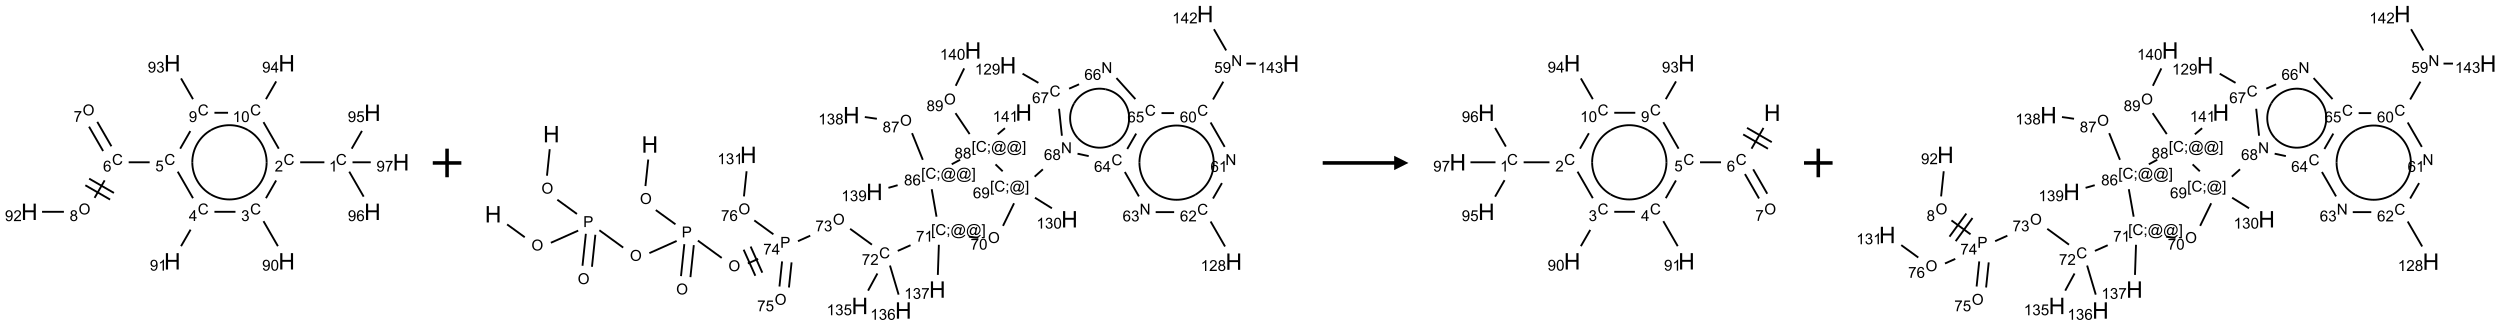 <?xml version="1.0" encoding="UTF-8"?>
<svg xmlns="http://www.w3.org/2000/svg" xmlns:xlink="http://www.w3.org/1999/xlink" width="1749" height="228" viewBox="0 0 1749 228">
<defs>
<g>
<g id="glyph-0-0">
<path d="M 1.332 0 L 1.332 -6.668 L 6.668 -6.668 L 6.668 0 Z M 1.5 -0.168 L 6.5 -0.168 L 6.5 -6.5 L 1.5 -6.5 Z M 1.5 -0.168 "/>
</g>
<g id="glyph-0-1">
<path d="M 6.27 -2.676 L 7.281 -2.422 C 7.07 -1.594 6.688 -0.961 6.137 -0.523 C 5.586 -0.086 4.914 0.129 4.121 0.129 C 3.297 0.129 2.629 -0.039 2.113 -0.371 C 1.598 -0.707 1.203 -1.191 0.934 -1.828 C 0.664 -2.465 0.531 -3.145 0.531 -3.875 C 0.531 -4.672 0.684 -5.363 0.988 -5.957 C 1.293 -6.547 1.723 -6.996 2.285 -7.305 C 2.844 -7.613 3.461 -7.766 4.137 -7.766 C 4.898 -7.766 5.543 -7.57 6.062 -7.184 C 6.582 -6.793 6.945 -6.246 7.152 -5.543 L 6.156 -5.309 C 5.98 -5.863 5.723 -6.266 5.387 -6.52 C 5.051 -6.773 4.625 -6.902 4.113 -6.902 C 3.527 -6.902 3.039 -6.762 2.645 -6.48 C 2.25 -6.199 1.973 -5.82 1.812 -5.348 C 1.652 -4.871 1.574 -4.383 1.574 -3.879 C 1.574 -3.23 1.668 -2.664 1.855 -2.18 C 2.047 -1.695 2.34 -1.332 2.738 -1.094 C 3.137 -0.855 3.57 -0.734 4.035 -0.734 C 4.602 -0.734 5.082 -0.898 5.473 -1.223 C 5.867 -1.551 6.133 -2.035 6.27 -2.676 Z M 6.27 -2.676 "/>
</g>
<g id="glyph-0-2">
<path d="M 3.973 0 L 3.035 0 L 3.035 -5.973 C 2.809 -5.758 2.516 -5.543 2.148 -5.328 C 1.781 -5.113 1.453 -4.953 1.16 -4.844 L 1.16 -5.75 C 1.684 -5.996 2.145 -6.297 2.535 -6.645 C 2.93 -6.996 3.207 -7.336 3.371 -7.668 L 3.973 -7.668 Z M 3.973 0 "/>
</g>
<g id="glyph-0-3">
<path d="M 5.371 -0.902 L 5.371 0 L 0.324 0 C 0.316 -0.227 0.352 -0.441 0.434 -0.652 C 0.562 -0.996 0.766 -1.332 1.051 -1.668 C 1.332 -2 1.742 -2.387 2.277 -2.824 C 3.105 -3.504 3.668 -4.043 3.957 -4.441 C 4.25 -4.84 4.395 -5.215 4.395 -5.566 C 4.395 -5.938 4.262 -6.254 3.996 -6.508 C 3.73 -6.762 3.387 -6.891 2.957 -6.891 C 2.508 -6.891 2.145 -6.754 1.875 -6.484 C 1.605 -6.215 1.469 -5.84 1.465 -5.359 L 0.5 -5.457 C 0.566 -6.176 0.812 -6.727 1.246 -7.102 C 1.676 -7.477 2.254 -7.668 2.98 -7.668 C 3.711 -7.668 4.293 -7.465 4.719 -7.059 C 5.145 -6.652 5.359 -6.148 5.359 -5.547 C 5.359 -5.242 5.297 -4.941 5.172 -4.645 C 5.047 -4.352 4.84 -4.039 4.551 -3.715 C 4.262 -3.387 3.777 -2.938 3.105 -2.371 C 2.543 -1.898 2.18 -1.578 2.02 -1.41 C 1.859 -1.242 1.73 -1.07 1.625 -0.902 Z M 5.371 -0.902 "/>
</g>
<g id="glyph-0-4">
<path d="M 0.449 -2.016 L 1.387 -2.141 C 1.492 -1.609 1.676 -1.227 1.934 -0.992 C 2.191 -0.758 2.508 -0.641 2.879 -0.641 C 3.32 -0.641 3.695 -0.793 3.996 -1.098 C 4.301 -1.402 4.453 -1.781 4.453 -2.234 C 4.453 -2.664 4.312 -3.02 4.031 -3.301 C 3.75 -3.578 3.391 -3.719 2.957 -3.719 C 2.781 -3.719 2.562 -3.684 2.297 -3.613 L 2.402 -4.438 C 2.465 -4.43 2.516 -4.426 2.551 -4.426 C 2.949 -4.426 3.312 -4.531 3.629 -4.738 C 3.949 -4.949 4.109 -5.27 4.109 -5.703 C 4.109 -6.047 3.992 -6.332 3.762 -6.559 C 3.527 -6.785 3.227 -6.895 2.859 -6.895 C 2.496 -6.895 2.191 -6.781 1.949 -6.551 C 1.707 -6.324 1.547 -5.98 1.48 -5.52 L 0.543 -5.688 C 0.656 -6.316 0.918 -6.805 1.324 -7.148 C 1.73 -7.492 2.234 -7.668 2.84 -7.668 C 3.254 -7.668 3.641 -7.578 3.988 -7.398 C 4.34 -7.219 4.609 -6.977 4.793 -6.668 C 4.98 -6.359 5.074 -6.031 5.074 -5.684 C 5.074 -5.352 4.984 -5.051 4.809 -4.781 C 4.629 -4.512 4.367 -4.297 4.02 -4.137 C 4.473 -4.031 4.824 -3.816 5.074 -3.488 C 5.324 -3.16 5.449 -2.75 5.449 -2.254 C 5.449 -1.59 5.203 -1.023 4.719 -0.559 C 4.234 -0.098 3.617 0.137 2.875 0.137 C 2.203 0.137 1.648 -0.062 1.207 -0.465 C 0.762 -0.863 0.512 -1.379 0.449 -2.016 Z M 0.449 -2.016 "/>
</g>
<g id="glyph-0-5">
<path d="M 0.582 -1.766 L 1.484 -1.848 C 1.562 -1.426 1.707 -1.117 1.922 -0.926 C 2.137 -0.734 2.414 -0.641 2.75 -0.641 C 3.039 -0.641 3.289 -0.707 3.508 -0.84 C 3.727 -0.973 3.902 -1.148 4.043 -1.367 C 4.18 -1.586 4.297 -1.887 4.391 -2.262 C 4.484 -2.637 4.531 -3.016 4.531 -3.406 C 4.531 -3.449 4.531 -3.512 4.527 -3.594 C 4.34 -3.297 4.082 -3.055 3.758 -2.867 C 3.434 -2.68 3.082 -2.59 2.703 -2.59 C 2.07 -2.59 1.535 -2.816 1.098 -3.277 C 0.66 -3.734 0.441 -4.34 0.441 -5.09 C 0.441 -5.863 0.672 -6.484 1.129 -6.957 C 1.586 -7.43 2.156 -7.668 2.844 -7.668 C 3.34 -7.668 3.793 -7.531 4.207 -7.266 C 4.617 -7 4.93 -6.617 5.145 -6.121 C 5.355 -5.629 5.465 -4.91 5.465 -3.973 C 5.465 -2.996 5.359 -2.223 5.145 -1.645 C 4.934 -1.066 4.617 -0.625 4.199 -0.324 C 3.781 -0.02 3.293 0.129 2.73 0.129 C 2.133 0.129 1.645 -0.035 1.266 -0.367 C 0.887 -0.699 0.66 -1.164 0.582 -1.766 Z M 4.422 -5.137 C 4.422 -5.676 4.277 -6.102 3.992 -6.418 C 3.707 -6.734 3.359 -6.891 2.957 -6.891 C 2.543 -6.891 2.18 -6.719 1.871 -6.379 C 1.562 -6.039 1.406 -5.598 1.406 -5.059 C 1.406 -4.57 1.555 -4.176 1.848 -3.871 C 2.141 -3.566 2.5 -3.418 2.934 -3.418 C 3.367 -3.418 3.723 -3.57 4.004 -3.871 C 4.281 -4.176 4.422 -4.598 4.422 -5.137 Z M 4.422 -5.137 "/>
</g>
<g id="glyph-0-6">
<path d="M 0.441 -3.766 C 0.441 -4.668 0.535 -5.395 0.723 -5.945 C 0.906 -6.496 1.184 -6.922 1.551 -7.219 C 1.918 -7.516 2.375 -7.668 2.934 -7.668 C 3.344 -7.668 3.703 -7.586 4.012 -7.418 C 4.32 -7.254 4.574 -7.016 4.777 -6.707 C 4.977 -6.395 5.137 -6.016 5.25 -5.57 C 5.363 -5.125 5.422 -4.523 5.422 -3.766 C 5.422 -2.871 5.328 -2.148 5.145 -1.598 C 4.961 -1.047 4.688 -0.621 4.32 -0.32 C 3.953 -0.02 3.492 0.129 2.934 0.129 C 2.195 0.129 1.617 -0.133 1.199 -0.66 C 0.695 -1.297 0.441 -2.332 0.441 -3.766 Z M 1.406 -3.766 C 1.406 -2.512 1.555 -1.68 1.848 -1.262 C 2.141 -0.848 2.5 -0.641 2.934 -0.641 C 3.363 -0.641 3.727 -0.848 4.02 -1.266 C 4.312 -1.684 4.457 -2.516 4.457 -3.766 C 4.457 -5.023 4.312 -5.859 4.02 -6.27 C 3.727 -6.684 3.359 -6.891 2.922 -6.891 C 2.492 -6.891 2.148 -6.707 1.891 -6.344 C 1.566 -5.879 1.406 -5.02 1.406 -3.766 Z M 1.406 -3.766 "/>
</g>
<g id="glyph-0-7">
<path d="M 3.449 0 L 3.449 -1.828 L 0.137 -1.828 L 0.137 -2.688 L 3.621 -7.637 L 4.387 -7.637 L 4.387 -2.688 L 5.418 -2.688 L 5.418 -1.828 L 4.387 -1.828 L 4.387 0 Z M 3.449 -2.688 L 3.449 -6.129 L 1.059 -2.688 Z M 3.449 -2.688 "/>
</g>
<g id="glyph-0-8">
<path d="M 0.441 -2 L 1.426 -2.082 C 1.5 -1.605 1.668 -1.242 1.934 -1.004 C 2.199 -0.762 2.52 -0.641 2.895 -0.641 C 3.348 -0.641 3.73 -0.812 4.043 -1.152 C 4.355 -1.492 4.512 -1.941 4.512 -2.504 C 4.512 -3.039 4.359 -3.461 4.059 -3.77 C 3.758 -4.078 3.367 -4.234 2.879 -4.234 C 2.578 -4.234 2.305 -4.164 2.062 -4.027 C 1.82 -3.891 1.629 -3.715 1.488 -3.496 L 0.609 -3.609 L 1.348 -7.531 L 5.145 -7.531 L 5.145 -6.637 L 2.098 -6.637 L 1.688 -4.582 C 2.145 -4.902 2.625 -5.062 3.129 -5.062 C 3.797 -5.062 4.359 -4.832 4.816 -4.371 C 5.277 -3.91 5.504 -3.312 5.504 -2.59 C 5.504 -1.898 5.305 -1.301 4.902 -0.797 C 4.41 -0.18 3.742 0.129 2.895 0.129 C 2.199 0.129 1.633 -0.062 1.195 -0.453 C 0.758 -0.844 0.504 -1.359 0.441 -2 Z M 0.441 -2 "/>
</g>
<g id="glyph-0-9">
<path d="M 5.309 -5.766 L 4.375 -5.691 C 4.293 -6.059 4.172 -6.328 4.02 -6.496 C 3.766 -6.762 3.453 -6.895 3.082 -6.895 C 2.785 -6.895 2.523 -6.812 2.297 -6.645 C 2 -6.43 1.77 -6.117 1.598 -5.703 C 1.43 -5.289 1.34 -4.703 1.332 -3.938 C 1.559 -4.281 1.836 -4.535 2.16 -4.703 C 2.488 -4.871 2.828 -4.953 3.188 -4.953 C 3.812 -4.953 4.344 -4.723 4.785 -4.262 C 5.223 -3.801 5.441 -3.207 5.441 -2.48 C 5.441 -2 5.34 -1.555 5.133 -1.145 C 4.926 -0.73 4.641 -0.418 4.281 -0.199 C 3.922 0.02 3.512 0.129 3.051 0.129 C 2.27 0.129 1.633 -0.156 1.141 -0.73 C 0.648 -1.305 0.402 -2.254 0.402 -3.574 C 0.402 -5.051 0.672 -6.121 1.219 -6.793 C 1.695 -7.375 2.336 -7.668 3.141 -7.668 C 3.742 -7.668 4.234 -7.5 4.617 -7.16 C 5 -6.824 5.23 -6.359 5.309 -5.766 Z M 1.48 -2.473 C 1.48 -2.152 1.547 -1.844 1.684 -1.547 C 1.82 -1.25 2.016 -1.027 2.262 -0.871 C 2.508 -0.719 2.766 -0.641 3.035 -0.641 C 3.434 -0.641 3.773 -0.801 4.059 -1.121 C 4.344 -1.441 4.484 -1.875 4.484 -2.422 C 4.484 -2.949 4.344 -3.367 4.062 -3.668 C 3.781 -3.973 3.426 -4.125 3 -4.125 C 2.578 -4.125 2.219 -3.973 1.922 -3.668 C 1.625 -3.363 1.48 -2.969 1.48 -2.473 Z M 1.48 -2.473 "/>
</g>
<g id="glyph-0-10">
<path d="M 0.516 -3.719 C 0.516 -4.984 0.855 -5.977 1.535 -6.695 C 2.215 -7.414 3.094 -7.77 4.172 -7.77 C 4.875 -7.77 5.512 -7.602 6.078 -7.266 C 6.645 -6.93 7.074 -6.461 7.371 -5.855 C 7.668 -5.254 7.816 -4.57 7.816 -3.809 C 7.816 -3.035 7.66 -2.34 7.348 -1.73 C 7.035 -1.117 6.594 -0.656 6.02 -0.34 C 5.449 -0.027 4.828 0.129 4.168 0.129 C 3.449 0.129 2.805 -0.043 2.238 -0.391 C 1.672 -0.738 1.246 -1.211 0.953 -1.812 C 0.66 -2.414 0.516 -3.047 0.516 -3.719 Z M 1.559 -3.703 C 1.559 -2.781 1.805 -2.059 2.301 -1.527 C 2.793 -1 3.414 -0.734 4.16 -0.734 C 4.922 -0.734 5.547 -1 6.039 -1.535 C 6.531 -2.07 6.777 -2.828 6.777 -3.812 C 6.777 -4.434 6.672 -4.977 6.461 -5.441 C 6.25 -5.902 5.945 -6.262 5.539 -6.52 C 5.133 -6.773 4.68 -6.902 4.176 -6.902 C 3.461 -6.902 2.848 -6.656 2.332 -6.164 C 1.816 -5.672 1.559 -4.852 1.559 -3.703 Z M 1.559 -3.703 "/>
</g>
<g id="glyph-0-11">
<path d="M 0.504 -6.637 L 0.504 -7.535 L 5.449 -7.535 L 5.449 -6.809 C 4.961 -6.289 4.48 -5.602 4.004 -4.746 C 3.527 -3.887 3.156 -3.004 2.895 -2.098 C 2.707 -1.461 2.59 -0.762 2.535 0 L 1.574 0 C 1.582 -0.602 1.703 -1.328 1.926 -2.176 C 2.152 -3.027 2.477 -3.848 2.898 -4.637 C 3.32 -5.426 3.77 -6.094 4.246 -6.637 Z M 0.504 -6.637 "/>
</g>
<g id="glyph-0-12">
<path d="M 1.887 -4.141 C 1.496 -4.281 1.207 -4.484 1.02 -4.75 C 0.832 -5.016 0.738 -5.328 0.738 -5.699 C 0.738 -6.254 0.938 -6.719 1.34 -7.098 C 1.738 -7.477 2.27 -7.668 2.934 -7.668 C 3.598 -7.668 4.137 -7.473 4.543 -7.086 C 4.949 -6.699 5.152 -6.227 5.152 -5.672 C 5.152 -5.316 5.059 -5.008 4.871 -4.746 C 4.688 -4.484 4.406 -4.281 4.027 -4.141 C 4.496 -3.988 4.852 -3.742 5.098 -3.402 C 5.34 -3.062 5.465 -2.656 5.465 -2.184 C 5.465 -1.531 5.234 -0.98 4.77 -0.535 C 4.309 -0.09 3.703 0.129 2.949 0.129 C 2.195 0.129 1.586 -0.094 1.125 -0.539 C 0.664 -0.984 0.434 -1.543 0.434 -2.207 C 0.434 -2.703 0.559 -3.121 0.809 -3.457 C 1.062 -3.793 1.422 -4.02 1.887 -4.141 Z M 1.699 -5.73 C 1.699 -5.367 1.812 -5.074 2.047 -4.844 C 2.281 -4.613 2.582 -4.5 2.953 -4.5 C 3.312 -4.5 3.609 -4.613 3.84 -4.84 C 4.07 -5.066 4.188 -5.348 4.188 -5.676 C 4.188 -6.02 4.07 -6.309 3.832 -6.543 C 3.594 -6.777 3.297 -6.895 2.941 -6.895 C 2.586 -6.895 2.289 -6.781 2.051 -6.551 C 1.816 -6.324 1.699 -6.047 1.699 -5.73 Z M 1.395 -2.203 C 1.395 -1.938 1.461 -1.676 1.586 -1.426 C 1.711 -1.176 1.902 -0.984 2.152 -0.848 C 2.402 -0.711 2.672 -0.641 2.957 -0.641 C 3.406 -0.641 3.777 -0.785 4.066 -1.074 C 4.359 -1.363 4.504 -1.727 4.504 -2.172 C 4.504 -2.625 4.355 -2.996 4.055 -3.293 C 3.754 -3.586 3.379 -3.734 2.926 -3.734 C 2.484 -3.734 2.121 -3.59 1.832 -3.297 C 1.543 -3.004 1.395 -2.641 1.395 -2.203 Z M 1.395 -2.203 "/>
</g>
<g id="glyph-0-13">
<path d="M 0.824 0 L 0.824 -7.637 L 3.703 -7.637 C 4.211 -7.637 4.598 -7.609 4.863 -7.562 C 5.238 -7.5 5.555 -7.383 5.809 -7.207 C 6.062 -7.031 6.266 -6.785 6.418 -6.469 C 6.574 -6.152 6.652 -5.805 6.652 -5.426 C 6.652 -4.777 6.445 -4.227 6.031 -3.777 C 5.617 -3.328 4.871 -3.105 3.793 -3.105 L 1.832 -3.105 L 1.832 0 Z M 1.832 -4.004 L 3.809 -4.004 C 4.461 -4.004 4.922 -4.125 5.199 -4.371 C 5.473 -4.613 5.609 -4.953 5.609 -5.395 C 5.609 -5.715 5.527 -5.988 5.367 -6.215 C 5.207 -6.441 4.992 -6.594 4.73 -6.668 C 4.559 -6.711 4.246 -6.734 3.785 -6.734 L 1.832 -6.734 Z M 1.832 -4.004 "/>
</g>
<g id="glyph-0-14">
<path d="M 0.723 2.121 L 0.723 -7.637 L 2.793 -7.637 L 2.793 -6.859 L 1.66 -6.859 L 1.66 1.344 L 2.793 1.344 L 2.793 2.121 Z M 0.723 2.121 "/>
</g>
<g id="glyph-0-15">
<path d="M 0.949 -4.465 L 0.949 -5.531 L 2.016 -5.531 L 2.016 -4.465 Z M 0.949 0 L 0.949 -1.066 L 2.016 -1.066 L 2.016 0 C 2.016 0.391 1.945 0.711 1.809 0.949 C 1.668 1.191 1.449 1.379 1.145 1.512 L 0.887 1.109 C 1.082 1.023 1.23 0.895 1.324 0.727 C 1.418 0.559 1.469 0.316 1.48 0 Z M 0.949 0 "/>
</g>
<g id="glyph-0-16">
<path d="M 6.047 -0.848 C 5.82 -0.59 5.57 -0.379 5.289 -0.223 C 5.008 -0.062 4.73 0.016 4.449 0.016 C 4.141 0.016 3.84 -0.074 3.547 -0.254 C 3.254 -0.434 3.02 -0.715 2.836 -1.09 C 2.652 -1.465 2.562 -1.875 2.562 -2.324 C 2.562 -2.875 2.703 -3.43 2.988 -3.98 C 3.27 -4.535 3.621 -4.953 4.043 -5.23 C 4.461 -5.508 4.871 -5.645 5.266 -5.645 C 5.566 -5.645 5.855 -5.566 6.129 -5.41 C 6.402 -5.25 6.641 -5.012 6.84 -4.688 L 7.016 -5.496 L 7.949 -5.496 L 7.199 -2 C 7.094 -1.516 7.043 -1.246 7.043 -1.191 C 7.043 -1.098 7.078 -1.02 7.148 -0.949 C 7.219 -0.883 7.305 -0.848 7.406 -0.848 C 7.59 -0.848 7.832 -0.953 8.129 -1.168 C 8.527 -1.445 8.84 -1.816 9.07 -2.285 C 9.301 -2.75 9.418 -3.234 9.418 -3.73 C 9.418 -4.309 9.27 -4.852 8.973 -5.355 C 8.676 -5.859 8.23 -6.262 7.645 -6.562 C 7.055 -6.863 6.406 -7.016 5.691 -7.016 C 4.879 -7.016 4.137 -6.824 3.465 -6.445 C 2.793 -6.066 2.273 -5.52 1.902 -4.809 C 1.535 -4.098 1.348 -3.34 1.348 -2.527 C 1.348 -1.676 1.535 -0.941 1.902 -0.328 C 2.273 0.285 2.809 0.742 3.508 1.035 C 4.207 1.328 4.984 1.473 5.832 1.473 C 6.742 1.473 7.504 1.32 8.121 1.016 C 8.734 0.711 9.195 0.34 9.5 -0.098 L 10.441 -0.098 C 10.266 0.266 9.961 0.637 9.531 1.016 C 9.102 1.395 8.59 1.695 7.996 1.914 C 7.402 2.133 6.688 2.246 5.848 2.246 C 5.078 2.246 4.367 2.145 3.715 1.949 C 3.066 1.75 2.512 1.453 2.051 1.055 C 1.594 0.656 1.25 0.199 1.016 -0.316 C 0.723 -0.973 0.578 -1.684 0.578 -2.441 C 0.578 -3.289 0.75 -4.098 1.098 -4.863 C 1.523 -5.805 2.125 -6.527 2.902 -7.027 C 3.684 -7.527 4.629 -7.777 5.738 -7.777 C 6.602 -7.777 7.375 -7.602 8.059 -7.246 C 8.746 -6.895 9.285 -6.371 9.684 -5.672 C 10.02 -5.07 10.188 -4.418 10.188 -3.715 C 10.188 -2.707 9.832 -1.812 9.125 -1.031 C 8.492 -0.328 7.801 0.02 7.051 0.02 C 6.812 0.02 6.617 -0.016 6.473 -0.09 C 6.324 -0.16 6.215 -0.266 6.145 -0.402 C 6.102 -0.488 6.066 -0.637 6.047 -0.848 Z M 3.527 -2.262 C 3.527 -1.785 3.641 -1.414 3.863 -1.152 C 4.09 -0.887 4.348 -0.754 4.641 -0.754 C 4.836 -0.754 5.039 -0.812 5.254 -0.93 C 5.469 -1.047 5.676 -1.219 5.871 -1.449 C 6.066 -1.676 6.23 -1.969 6.355 -2.32 C 6.48 -2.672 6.543 -3.027 6.543 -3.379 C 6.543 -3.852 6.426 -4.219 6.191 -4.48 C 5.957 -4.738 5.672 -4.871 5.332 -4.871 C 5.109 -4.871 4.902 -4.812 4.707 -4.699 C 4.512 -4.586 4.32 -4.406 4.137 -4.156 C 3.953 -3.906 3.805 -3.602 3.691 -3.246 C 3.582 -2.887 3.527 -2.559 3.527 -2.262 Z M 3.527 -2.262 "/>
</g>
<g id="glyph-0-17">
<path d="M 2.27 2.121 L 0.203 2.121 L 0.203 1.344 L 1.332 1.344 L 1.332 -6.859 L 0.203 -6.859 L 0.203 -7.637 L 2.27 -7.637 Z M 2.27 2.121 "/>
</g>
<g id="glyph-0-18">
<path d="M 0.812 0 L 0.812 -7.637 L 1.848 -7.637 L 5.859 -1.641 L 5.859 -7.637 L 6.828 -7.637 L 6.828 0 L 5.793 0 L 1.781 -6 L 1.781 0 Z M 0.812 0 "/>
</g>
<g id="glyph-1-0">
<path d="M 2 0 L 2 -10 L 10 -10 L 10 0 Z M 2.25 -0.25 L 9.75 -0.25 L 9.75 -9.75 L 2.25 -9.75 Z M 2.25 -0.25 "/>
</g>
<g id="glyph-1-1">
<path d="M 1.281 0 L 1.281 -11.453 L 2.797 -11.453 L 2.797 -6.75 L 8.75 -6.75 L 8.75 -11.453 L 10.266 -11.453 L 10.266 0 L 8.75 0 L 8.75 -5.398 L 2.797 -5.398 L 2.797 0 Z M 1.281 0 "/>
</g>
</g>
</defs>
<path fill="none" stroke-width="0.033" stroke-linecap="butt" stroke-linejoin="miter" stroke="rgb(0%, 0%, 0%)" stroke-opacity="1" stroke-miterlimit="10" d="M 5.16 1.732 L 4.737 1.732 " transform="matrix(40, 0, 0, 40, 20.539, 44.258)"/>
<path fill="none" stroke-width="0.033" stroke-linecap="butt" stroke-linejoin="miter" stroke="rgb(0%, 0%, 0%)" stroke-opacity="1" stroke-miterlimit="10" d="M 4.316 2.05 L 4.138 2.36 " transform="matrix(40, 0, 0, 40, 20.539, 44.258)"/>
<path fill="none" stroke-width="0.033" stroke-linecap="butt" stroke-linejoin="miter" stroke="rgb(0%, 0%, 0%)" stroke-opacity="1" stroke-miterlimit="10" d="M 4.095 2.762 L 4.347 3.199 " transform="matrix(40, 0, 0, 40, 20.539, 44.258)"/>
<path fill="none" stroke-width="0.033" stroke-linecap="butt" stroke-linejoin="miter" stroke="rgb(0%, 0%, 0%)" stroke-opacity="1" stroke-miterlimit="10" d="M 3.605 2.598 L 3.237 2.598 " transform="matrix(40, 0, 0, 40, 20.539, 44.258)"/>
<path fill="none" stroke-width="0.033" stroke-linecap="butt" stroke-linejoin="miter" stroke="rgb(0%, 0%, 0%)" stroke-opacity="1" stroke-miterlimit="10" d="M 2.82 2.91 L 2.653 3.199 " transform="matrix(40, 0, 0, 40, 20.539, 44.258)"/>
<path fill="none" stroke-width="0.033" stroke-linecap="butt" stroke-linejoin="miter" stroke="rgb(0%, 0%, 0%)" stroke-opacity="1" stroke-miterlimit="10" d="M 2.862 2.36 L 2.595 1.896 " transform="matrix(40, 0, 0, 40, 20.539, 44.258)"/>
<path fill="none" stroke-width="0.033" stroke-linecap="butt" stroke-linejoin="miter" stroke="rgb(0%, 0%, 0%)" stroke-opacity="1" stroke-miterlimit="10" d="M 2.104 1.732 L 1.737 1.732 " transform="matrix(40, 0, 0, 40, 20.539, 44.258)"/>
<path fill="none" stroke-width="0.033" stroke-linecap="butt" stroke-linejoin="miter" stroke="rgb(0%, 0%, 0%)" stroke-opacity="1" stroke-miterlimit="10" d="M 1.435 1.452 L 1.188 1.025 " transform="matrix(40, 0, 0, 40, 20.539, 44.258)"/>
<path fill="none" stroke-width="0.033" stroke-linecap="butt" stroke-linejoin="miter" stroke="rgb(0%, 0%, 0%)" stroke-opacity="1" stroke-miterlimit="10" d="M 1.29 1.535 L 1.044 1.109 " transform="matrix(40, 0, 0, 40, 20.539, 44.258)"/>
<path fill="none" stroke-width="0.033" stroke-linecap="butt" stroke-linejoin="miter" stroke="rgb(0%, 0%, 0%)" stroke-opacity="1" stroke-miterlimit="10" d="M 1.317 2.048 L 1.141 2.354 " transform="matrix(40, 0, 0, 40, 20.539, 44.258)"/>
<path fill="none" stroke-width="0.033" stroke-linecap="butt" stroke-linejoin="miter" stroke="rgb(0%, 0%, 0%)" stroke-opacity="1" stroke-miterlimit="10" d="M 0.979 2.134 L 1.412 2.384 " transform="matrix(40, 0, 0, 40, 20.539, 44.258)"/>
<path fill="none" stroke-width="0.033" stroke-linecap="butt" stroke-linejoin="miter" stroke="rgb(0%, 0%, 0%)" stroke-opacity="1" stroke-miterlimit="10" d="M 1.046 2.018 L 1.479 2.268 " transform="matrix(40, 0, 0, 40, 20.539, 44.258)"/>
<path fill="none" stroke-width="0.033" stroke-linecap="butt" stroke-linejoin="miter" stroke="rgb(0%, 0%, 0%)" stroke-opacity="1" stroke-miterlimit="10" d="M 0.604 2.598 L 0.222 2.598 " transform="matrix(40, 0, 0, 40, 20.539, 44.258)"/>
<path fill="none" stroke-width="0.033" stroke-linecap="butt" stroke-linejoin="miter" stroke="rgb(0%, 0%, 0%)" stroke-opacity="1" stroke-miterlimit="10" d="M 2.638 1.494 L 2.815 1.186 " transform="matrix(40, 0, 0, 40, 20.539, 44.258)"/>
<path fill="none" stroke-width="0.033" stroke-linecap="butt" stroke-linejoin="miter" stroke="rgb(0%, 0%, 0%)" stroke-opacity="1" stroke-miterlimit="10" d="M 2.862 0.628 L 2.653 0.265 " transform="matrix(40, 0, 0, 40, 20.539, 44.258)"/>
<path fill="none" stroke-width="0.033" stroke-linecap="butt" stroke-linejoin="miter" stroke="rgb(0%, 0%, 0%)" stroke-opacity="1" stroke-miterlimit="10" d="M 3.237 0.866 L 3.475 0.866 " transform="matrix(40, 0, 0, 40, 20.539, 44.258)"/>
<path fill="none" stroke-width="0.033" stroke-linecap="butt" stroke-linejoin="miter" stroke="rgb(0%, 0%, 0%)" stroke-opacity="1" stroke-miterlimit="10" d="M 4.095 1.03 L 4.362 1.494 " transform="matrix(40, 0, 0, 40, 20.539, 44.258)"/>
<path fill="none" stroke-width="0.033" stroke-linecap="butt" stroke-linejoin="miter" stroke="rgb(0%, 0%, 0%)" stroke-opacity="1" stroke-miterlimit="10" d="M 4.138 0.628 L 4.317 0.317 " transform="matrix(40, 0, 0, 40, 20.539, 44.258)"/>
<path fill="none" stroke-width="0.033" stroke-linecap="butt" stroke-linejoin="miter" stroke="rgb(0%, 0%, 0%)" stroke-opacity="1" stroke-miterlimit="10" d="M 5.638 1.494 L 5.817 1.183 " transform="matrix(40, 0, 0, 40, 20.539, 44.258)"/>
<path fill="none" stroke-width="0.033" stroke-linecap="butt" stroke-linejoin="miter" stroke="rgb(0%, 0%, 0%)" stroke-opacity="1" stroke-miterlimit="10" d="M 5.595 1.896 L 5.847 2.333 " transform="matrix(40, 0, 0, 40, 20.539, 44.258)"/>
<path fill="none" stroke-width="0.033" stroke-linecap="butt" stroke-linejoin="miter" stroke="rgb(0%, 0%, 0%)" stroke-opacity="1" stroke-miterlimit="10" d="M 5.652 1.732 L 5.971 1.732 " transform="matrix(40, 0, 0, 40, 20.539, 44.258)"/>
<path fill="none" stroke-width="0.033" stroke-linecap="butt" stroke-linejoin="miter" stroke="rgb(0%, 0%, 0%)" stroke-opacity="1" stroke-miterlimit="10" d="M 4.15 1.732 C 4.15 1.964 4.026 2.179 3.825 2.295 " transform="matrix(40, 0, 0, 40, 20.539, 44.258)"/>
<path fill="none" stroke-width="0.033" stroke-linecap="butt" stroke-linejoin="miter" stroke="rgb(0%, 0%, 0%)" stroke-opacity="1" stroke-miterlimit="10" d="M 3.825 1.17 C 4.026 1.286 4.15 1.5 4.15 1.732 " transform="matrix(40, 0, 0, 40, 20.539, 44.258)"/>
<path fill="none" stroke-width="0.033" stroke-linecap="butt" stroke-linejoin="miter" stroke="rgb(0%, 0%, 0%)" stroke-opacity="1" stroke-miterlimit="10" d="M 3.175 1.17 C 3.376 1.054 3.624 1.054 3.825 1.17 " transform="matrix(40, 0, 0, 40, 20.539, 44.258)"/>
<path fill="none" stroke-width="0.033" stroke-linecap="butt" stroke-linejoin="miter" stroke="rgb(0%, 0%, 0%)" stroke-opacity="1" stroke-miterlimit="10" d="M 2.85 1.732 C 2.85 1.5 2.974 1.286 3.175 1.17 " transform="matrix(40, 0, 0, 40, 20.539, 44.258)"/>
<path fill="none" stroke-width="0.033" stroke-linecap="butt" stroke-linejoin="miter" stroke="rgb(0%, 0%, 0%)" stroke-opacity="1" stroke-miterlimit="10" d="M 3.175 2.295 C 2.974 2.179 2.85 1.964 2.85 1.732 " transform="matrix(40, 0, 0, 40, 20.539, 44.258)"/>
<path fill="none" stroke-width="0.033" stroke-linecap="butt" stroke-linejoin="miter" stroke="rgb(0%, 0%, 0%)" stroke-opacity="1" stroke-miterlimit="10" d="M 3.825 2.295 C 3.624 2.411 3.376 2.411 3.175 2.295 " transform="matrix(40, 0, 0, 40, 20.539, 44.258)"/>
<g fill="rgb(0%, 0%, 0%)" fill-opacity="1">
<use xlink:href="#glyph-0-1" x="234.945" y="115.383"/>
</g>
<g fill="rgb(0%, 0%, 0%)" fill-opacity="1">
<use xlink:href="#glyph-0-2" x="230.168" y="120.02"/>
</g>
<g fill="rgb(0%, 0%, 0%)" fill-opacity="1">
<use xlink:href="#glyph-0-1" x="198.32" y="115.383"/>
</g>
<g fill="rgb(0%, 0%, 0%)" fill-opacity="1">
<use xlink:href="#glyph-0-3" x="192.148" y="120.02"/>
</g>
<g fill="rgb(0%, 0%, 0%)" fill-opacity="1">
<use xlink:href="#glyph-0-1" x="174.945" y="150.027"/>
</g>
<g fill="rgb(0%, 0%, 0%)" fill-opacity="1">
<use xlink:href="#glyph-0-4" x="168.695" y="154.66"/>
</g>
<g fill="rgb(0%, 0%, 0%)" fill-opacity="1">
<use xlink:href="#glyph-1-1" x="194.766" y="188.551"/>
</g>
<g fill="rgb(0%, 0%, 0%)" fill-opacity="1">
<use xlink:href="#glyph-0-5" x="183.359" y="189.34"/>
<use xlink:href="#glyph-0-6" x="189.292" y="189.34"/>
</g>
<g fill="rgb(0%, 0%, 0%)" fill-opacity="1">
<use xlink:href="#glyph-0-1" x="138.32" y="150.027"/>
</g>
<g fill="rgb(0%, 0%, 0%)" fill-opacity="1">
<use xlink:href="#glyph-0-7" x="132.102" y="154.629"/>
</g>
<g fill="rgb(0%, 0%, 0%)" fill-opacity="1">
<use xlink:href="#glyph-1-1" x="114.766" y="188.551"/>
</g>
<g fill="rgb(0%, 0%, 0%)" fill-opacity="1">
<use xlink:href="#glyph-0-5" x="104.805" y="189.34"/>
<use xlink:href="#glyph-0-2" x="110.737" y="189.34"/>
</g>
<g fill="rgb(0%, 0%, 0%)" fill-opacity="1">
<use xlink:href="#glyph-0-1" x="114.945" y="115.383"/>
</g>
<g fill="rgb(0%, 0%, 0%)" fill-opacity="1">
<use xlink:href="#glyph-0-8" x="108.637" y="119.887"/>
</g>
<g fill="rgb(0%, 0%, 0%)" fill-opacity="1">
<use xlink:href="#glyph-0-1" x="78.32" y="115.383"/>
</g>
<g fill="rgb(0%, 0%, 0%)" fill-opacity="1">
<use xlink:href="#glyph-0-9" x="72.074" y="120.02"/>
</g>
<g fill="rgb(0%, 0%, 0%)" fill-opacity="1">
<use xlink:href="#glyph-0-10" x="57.785" y="80.746"/>
</g>
<g fill="rgb(0%, 0%, 0%)" fill-opacity="1">
<use xlink:href="#glyph-0-11" x="51.516" y="85.25"/>
</g>
<g fill="rgb(0%, 0%, 0%)" fill-opacity="1">
<use xlink:href="#glyph-0-10" x="54.961" y="150.031"/>
</g>
<g fill="rgb(0%, 0%, 0%)" fill-opacity="1">
<use xlink:href="#glyph-0-12" x="48.68" y="154.66"/>
</g>
<g fill="rgb(0%, 0%, 0%)" fill-opacity="1">
<use xlink:href="#glyph-1-1" x="14.766" y="153.91"/>
</g>
<g fill="rgb(0%, 0%, 0%)" fill-opacity="1">
<use xlink:href="#glyph-0-5" x="3.41" y="154.699"/>
<use xlink:href="#glyph-0-3" x="9.342" y="154.699"/>
</g>
<g fill="rgb(0%, 0%, 0%)" fill-opacity="1">
<use xlink:href="#glyph-0-1" x="138.32" y="80.742"/>
</g>
<g fill="rgb(0%, 0%, 0%)" fill-opacity="1">
<use xlink:href="#glyph-0-5" x="132.055" y="85.379"/>
</g>
<g fill="rgb(0%, 0%, 0%)" fill-opacity="1">
<use xlink:href="#glyph-1-1" x="114.766" y="49.984"/>
</g>
<g fill="rgb(0%, 0%, 0%)" fill-opacity="1">
<use xlink:href="#glyph-0-5" x="103.332" y="50.777"/>
<use xlink:href="#glyph-0-4" x="109.264" y="50.777"/>
</g>
<g fill="rgb(0%, 0%, 0%)" fill-opacity="1">
<use xlink:href="#glyph-0-1" x="174.945" y="80.742"/>
</g>
<g fill="rgb(0%, 0%, 0%)" fill-opacity="1">
<use xlink:href="#glyph-0-2" x="162.789" y="85.379"/>
<use xlink:href="#glyph-0-6" x="168.721" y="85.379"/>
</g>
<g fill="rgb(0%, 0%, 0%)" fill-opacity="1">
<use xlink:href="#glyph-1-1" x="194.766" y="49.984"/>
</g>
<g fill="rgb(0%, 0%, 0%)" fill-opacity="1">
<use xlink:href="#glyph-0-5" x="183.363" y="50.777"/>
<use xlink:href="#glyph-0-7" x="189.296" y="50.777"/>
</g>
<g fill="rgb(0%, 0%, 0%)" fill-opacity="1">
<use xlink:href="#glyph-1-1" x="254.766" y="84.625"/>
</g>
<g fill="rgb(0%, 0%, 0%)" fill-opacity="1">
<use xlink:href="#glyph-0-5" x="243.273" y="85.418"/>
<use xlink:href="#glyph-0-8" x="249.206" y="85.418"/>
</g>
<g fill="rgb(0%, 0%, 0%)" fill-opacity="1">
<use xlink:href="#glyph-1-1" x="254.766" y="153.91"/>
</g>
<g fill="rgb(0%, 0%, 0%)" fill-opacity="1">
<use xlink:href="#glyph-0-5" x="243.336" y="154.699"/>
<use xlink:href="#glyph-0-9" x="249.268" y="154.699"/>
</g>
<g fill="rgb(0%, 0%, 0%)" fill-opacity="1">
<use xlink:href="#glyph-1-1" x="274.766" y="119.266"/>
</g>
<g fill="rgb(0%, 0%, 0%)" fill-opacity="1">
<use xlink:href="#glyph-0-5" x="263.332" y="120.059"/>
<use xlink:href="#glyph-0-11" x="269.264" y="120.059"/>
</g>
<path fill="none" stroke-width="0.062" stroke-linecap="butt" stroke-linejoin="miter" stroke="rgb(0%, 0%, 0%)" stroke-opacity="1" stroke-miterlimit="10" d="M 0 0 L 0.5 0 M 0.25 -0.25 L 0.25 0.25 " transform="matrix(40, 0, 0, 40, 302.762, 114)"/>
<path fill="none" stroke-width="0.033" stroke-linecap="butt" stroke-linejoin="miter" stroke="rgb(0%, 0%, 0%)" stroke-opacity="1" stroke-miterlimit="10" d="M 0.99 2.363 L 0.942 2.827 " transform="matrix(40, 0, 0, 40, 344.988, 9.846)"/>
<path fill="none" stroke-width="0.033" stroke-linecap="butt" stroke-linejoin="miter" stroke="rgb(0%, 0%, 0%)" stroke-opacity="1" stroke-miterlimit="10" d="M 1.123 3.247 L 1.466 3.496 " transform="matrix(40, 0, 0, 40, 344.988, 9.846)"/>
<path fill="none" stroke-width="0.033" stroke-linecap="butt" stroke-linejoin="miter" stroke="rgb(0%, 0%, 0%)" stroke-opacity="1" stroke-miterlimit="10" d="M 1.622 3.843 L 1.563 4.402 " transform="matrix(40, 0, 0, 40, 344.988, 9.846)"/>
<path fill="none" stroke-width="0.033" stroke-linecap="butt" stroke-linejoin="miter" stroke="rgb(0%, 0%, 0%)" stroke-opacity="1" stroke-miterlimit="10" d="M 1.788 3.86 L 1.729 4.42 " transform="matrix(40, 0, 0, 40, 344.988, 9.846)"/>
<path fill="none" stroke-width="0.033" stroke-linecap="butt" stroke-linejoin="miter" stroke="rgb(0%, 0%, 0%)" stroke-opacity="1" stroke-miterlimit="10" d="M 1.488 3.787 L 1.01 4 " transform="matrix(40, 0, 0, 40, 344.988, 9.846)"/>
<path fill="none" stroke-width="0.033" stroke-linecap="butt" stroke-linejoin="miter" stroke="rgb(0%, 0%, 0%)" stroke-opacity="1" stroke-miterlimit="10" d="M 0.553 3.903 L 0.245 3.679 " transform="matrix(40, 0, 0, 40, 344.988, 9.846)"/>
<path fill="none" stroke-width="0.033" stroke-linecap="butt" stroke-linejoin="miter" stroke="rgb(0%, 0%, 0%)" stroke-opacity="1" stroke-miterlimit="10" d="M 1.858 3.781 L 2.275 4.084 " transform="matrix(40, 0, 0, 40, 344.988, 9.846)"/>
<path fill="none" stroke-width="0.033" stroke-linecap="butt" stroke-linejoin="miter" stroke="rgb(0%, 0%, 0%)" stroke-opacity="1" stroke-miterlimit="10" d="M 2.733 4.181 L 3.21 3.968 " transform="matrix(40, 0, 0, 40, 344.988, 9.846)"/>
<path fill="none" stroke-width="0.033" stroke-linecap="butt" stroke-linejoin="miter" stroke="rgb(0%, 0%, 0%)" stroke-opacity="1" stroke-miterlimit="10" d="M 3.344 4.024 L 3.286 4.583 " transform="matrix(40, 0, 0, 40, 344.988, 9.846)"/>
<path fill="none" stroke-width="0.033" stroke-linecap="butt" stroke-linejoin="miter" stroke="rgb(0%, 0%, 0%)" stroke-opacity="1" stroke-miterlimit="10" d="M 3.51 4.041 L 3.451 4.601 " transform="matrix(40, 0, 0, 40, 344.988, 9.846)"/>
<path fill="none" stroke-width="0.033" stroke-linecap="butt" stroke-linejoin="miter" stroke="rgb(0%, 0%, 0%)" stroke-opacity="1" stroke-miterlimit="10" d="M 3.189 3.677 L 2.845 3.428 " transform="matrix(40, 0, 0, 40, 344.988, 9.846)"/>
<path fill="none" stroke-width="0.033" stroke-linecap="butt" stroke-linejoin="miter" stroke="rgb(0%, 0%, 0%)" stroke-opacity="1" stroke-miterlimit="10" d="M 2.664 3.008 L 2.713 2.544 " transform="matrix(40, 0, 0, 40, 344.988, 9.846)"/>
<path fill="none" stroke-width="0.033" stroke-linecap="butt" stroke-linejoin="miter" stroke="rgb(0%, 0%, 0%)" stroke-opacity="1" stroke-miterlimit="10" d="M 3.581 3.962 L 3.998 4.265 " transform="matrix(40, 0, 0, 40, 344.988, 9.846)"/>
<path fill="none" stroke-width="0.033" stroke-linecap="butt" stroke-linejoin="miter" stroke="rgb(0%, 0%, 0%)" stroke-opacity="1" stroke-miterlimit="10" d="M 4.455 4.362 L 4.635 4.282 " transform="matrix(40, 0, 0, 40, 344.988, 9.846)"/>
<path fill="none" stroke-width="0.033" stroke-linecap="butt" stroke-linejoin="miter" stroke="rgb(0%, 0%, 0%)" stroke-opacity="1" stroke-miterlimit="10" d="M 4.708 4.523 L 4.504 4.066 " transform="matrix(40, 0, 0, 40, 344.988, 9.846)"/>
<path fill="none" stroke-width="0.033" stroke-linecap="butt" stroke-linejoin="miter" stroke="rgb(0%, 0%, 0%)" stroke-opacity="1" stroke-miterlimit="10" d="M 4.586 4.577 L 4.382 4.121 " transform="matrix(40, 0, 0, 40, 344.988, 9.846)"/>
<path fill="none" stroke-width="0.033" stroke-linecap="butt" stroke-linejoin="miter" stroke="rgb(0%, 0%, 0%)" stroke-opacity="1" stroke-miterlimit="10" d="M 5.332 3.972 L 5.546 3.876 " transform="matrix(40, 0, 0, 40, 344.988, 9.846)"/>
<path fill="none" stroke-width="0.033" stroke-linecap="butt" stroke-linejoin="miter" stroke="rgb(0%, 0%, 0%)" stroke-opacity="1" stroke-miterlimit="10" d="M 6.244 3.756 L 6.625 4.033 " transform="matrix(40, 0, 0, 40, 344.988, 9.846)"/>
<path fill="none" stroke-width="0.033" stroke-linecap="butt" stroke-linejoin="miter" stroke="rgb(0%, 0%, 0%)" stroke-opacity="1" stroke-miterlimit="10" d="M 7.077 4.142 L 7.301 4.043 " transform="matrix(40, 0, 0, 40, 344.988, 9.846)"/>
<path fill="none" stroke-width="0.033" stroke-linecap="butt" stroke-linejoin="miter" stroke="rgb(0%, 0%, 0%)" stroke-opacity="1" stroke-miterlimit="10" d="M 7.796 4.035 L 7.778 4.562 " transform="matrix(40, 0, 0, 40, 344.988, 9.846)"/>
<path fill="none" stroke-width="0.033" stroke-linecap="butt" stroke-linejoin="miter" stroke="rgb(0%, 0%, 0%)" stroke-opacity="1" stroke-miterlimit="10" d="M 8.321 3.892 L 8.486 3.915 " transform="matrix(40, 0, 0, 40, 344.988, 9.846)"/>
<path fill="none" stroke-width="0.033" stroke-linecap="butt" stroke-linejoin="miter" stroke="rgb(0%, 0%, 0%)" stroke-opacity="1" stroke-miterlimit="10" d="M 8.918 3.704 L 9.111 3.309 " transform="matrix(40, 0, 0, 40, 344.988, 9.846)"/>
<path fill="none" stroke-width="0.033" stroke-linecap="butt" stroke-linejoin="miter" stroke="rgb(0%, 0%, 0%)" stroke-opacity="1" stroke-miterlimit="10" d="M 9.471 2.844 L 9.615 2.715 " transform="matrix(40, 0, 0, 40, 344.988, 9.846)"/>
<path fill="none" stroke-width="0.033" stroke-linecap="butt" stroke-linejoin="miter" stroke="rgb(0%, 0%, 0%)" stroke-opacity="1" stroke-miterlimit="10" d="M 10.221 2.442 L 10.417 2.484 " transform="matrix(40, 0, 0, 40, 344.988, 9.846)"/>
<path fill="none" stroke-width="0.033" stroke-linecap="butt" stroke-linejoin="miter" stroke="rgb(0%, 0%, 0%)" stroke-opacity="1" stroke-miterlimit="10" d="M 11.049 2.762 L 11.295 3.189 " transform="matrix(40, 0, 0, 40, 344.988, 9.846)"/>
<path fill="none" stroke-width="0.033" stroke-linecap="butt" stroke-linejoin="miter" stroke="rgb(0%, 0%, 0%)" stroke-opacity="1" stroke-miterlimit="10" d="M 11.588 3.464 L 11.911 3.464 " transform="matrix(40, 0, 0, 40, 344.988, 9.846)"/>
<path fill="none" stroke-width="0.033" stroke-linecap="butt" stroke-linejoin="miter" stroke="rgb(0%, 0%, 0%)" stroke-opacity="1" stroke-miterlimit="10" d="M 12.549 3.628 L 12.801 4.065 " transform="matrix(40, 0, 0, 40, 344.988, 9.846)"/>
<path fill="none" stroke-width="0.033" stroke-linecap="butt" stroke-linejoin="miter" stroke="rgb(0%, 0%, 0%)" stroke-opacity="1" stroke-miterlimit="10" d="M 12.591 3.226 L 12.747 2.956 " transform="matrix(40, 0, 0, 40, 344.988, 9.846)"/>
<path fill="none" stroke-width="0.033" stroke-linecap="butt" stroke-linejoin="miter" stroke="rgb(0%, 0%, 0%)" stroke-opacity="1" stroke-miterlimit="10" d="M 12.795 2.323 L 12.549 1.896 " transform="matrix(40, 0, 0, 40, 344.988, 9.846)"/>
<path fill="none" stroke-width="0.033" stroke-linecap="butt" stroke-linejoin="miter" stroke="rgb(0%, 0%, 0%)" stroke-opacity="1" stroke-miterlimit="10" d="M 12.591 1.494 L 12.771 1.182 " transform="matrix(40, 0, 0, 40, 344.988, 9.846)"/>
<path fill="none" stroke-width="0.033" stroke-linecap="butt" stroke-linejoin="miter" stroke="rgb(0%, 0%, 0%)" stroke-opacity="1" stroke-miterlimit="10" d="M 12.821 0.636 L 12.607 0.265 " transform="matrix(40, 0, 0, 40, 344.988, 9.846)"/>
<path fill="none" stroke-width="0.033" stroke-linecap="butt" stroke-linejoin="miter" stroke="rgb(0%, 0%, 0%)" stroke-opacity="1" stroke-miterlimit="10" d="M 13.174 0.866 L 13.34 0.866 " transform="matrix(40, 0, 0, 40, 344.988, 9.846)"/>
<path fill="none" stroke-width="0.033" stroke-linecap="butt" stroke-linejoin="miter" stroke="rgb(0%, 0%, 0%)" stroke-opacity="1" stroke-miterlimit="10" d="M 11.91 1.732 L 11.69 1.732 " transform="matrix(40, 0, 0, 40, 344.988, 9.846)"/>
<path fill="none" stroke-width="0.033" stroke-linecap="butt" stroke-linejoin="miter" stroke="rgb(0%, 0%, 0%)" stroke-opacity="1" stroke-miterlimit="10" d="M 11.247 2.09 L 11.091 2.36 " transform="matrix(40, 0, 0, 40, 344.988, 9.846)"/>
<path fill="none" stroke-width="0.033" stroke-linecap="butt" stroke-linejoin="miter" stroke="rgb(0%, 0%, 0%)" stroke-opacity="1" stroke-miterlimit="10" d="M 11.233 1.487 L 10.902 1.119 " transform="matrix(40, 0, 0, 40, 344.988, 9.846)"/>
<path fill="none" stroke-width="0.033" stroke-linecap="butt" stroke-linejoin="miter" stroke="rgb(0%, 0%, 0%)" stroke-opacity="1" stroke-miterlimit="10" d="M 10.248 1.228 L 10.074 1.305 " transform="matrix(40, 0, 0, 40, 344.988, 9.846)"/>
<path fill="none" stroke-width="0.033" stroke-linecap="butt" stroke-linejoin="miter" stroke="rgb(0%, 0%, 0%)" stroke-opacity="1" stroke-miterlimit="10" d="M 9.898 1.656 L 9.948 2.128 " transform="matrix(40, 0, 0, 40, 344.988, 9.846)"/>
<path fill="none" stroke-width="0.033" stroke-linecap="butt" stroke-linejoin="miter" stroke="rgb(0%, 0%, 0%)" stroke-opacity="1" stroke-miterlimit="10" d="M 9.537 1.203 L 9.26 1.043 " transform="matrix(40, 0, 0, 40, 344.988, 9.846)"/>
<path fill="none" stroke-width="0.033" stroke-linecap="butt" stroke-linejoin="miter" stroke="rgb(0%, 0%, 0%)" stroke-opacity="1" stroke-miterlimit="10" d="M 9.477 3.212 L 9.773 3.397 " transform="matrix(40, 0, 0, 40, 344.988, 9.846)"/>
<path fill="none" stroke-width="0.033" stroke-linecap="butt" stroke-linejoin="miter" stroke="rgb(0%, 0%, 0%)" stroke-opacity="1" stroke-miterlimit="10" d="M 8.912 2.75 L 8.787 2.629 " transform="matrix(40, 0, 0, 40, 344.988, 9.846)"/>
<path fill="none" stroke-width="0.033" stroke-linecap="butt" stroke-linejoin="miter" stroke="rgb(0%, 0%, 0%)" stroke-opacity="1" stroke-miterlimit="10" d="M 8.334 2.099 L 8.087 1.733 " transform="matrix(40, 0, 0, 40, 344.988, 9.846)"/>
<path fill="none" stroke-width="0.033" stroke-linecap="butt" stroke-linejoin="miter" stroke="rgb(0%, 0%, 0%)" stroke-opacity="1" stroke-miterlimit="10" d="M 8.091 1.254 L 8.239 0.95 " transform="matrix(40, 0, 0, 40, 344.988, 9.846)"/>
<path fill="none" stroke-width="0.033" stroke-linecap="butt" stroke-linejoin="miter" stroke="rgb(0%, 0%, 0%)" stroke-opacity="1" stroke-miterlimit="10" d="M 8.825 2.103 L 8.952 1.996 " transform="matrix(40, 0, 0, 40, 344.988, 9.846)"/>
<path fill="none" stroke-width="0.033" stroke-linecap="butt" stroke-linejoin="miter" stroke="rgb(0%, 0%, 0%)" stroke-opacity="1" stroke-miterlimit="10" d="M 8.168 2.548 L 8.021 2.627 " transform="matrix(40, 0, 0, 40, 344.988, 9.846)"/>
<path fill="none" stroke-width="0.033" stroke-linecap="butt" stroke-linejoin="miter" stroke="rgb(0%, 0%, 0%)" stroke-opacity="1" stroke-miterlimit="10" d="M 7.671 3.063 L 7.755 3.544 " transform="matrix(40, 0, 0, 40, 344.988, 9.846)"/>
<path fill="none" stroke-width="0.033" stroke-linecap="butt" stroke-linejoin="miter" stroke="rgb(0%, 0%, 0%)" stroke-opacity="1" stroke-miterlimit="10" d="M 7.515 2.549 L 7.327 2.083 " transform="matrix(40, 0, 0, 40, 344.988, 9.846)"/>
<path fill="none" stroke-width="0.033" stroke-linecap="butt" stroke-linejoin="miter" stroke="rgb(0%, 0%, 0%)" stroke-opacity="1" stroke-miterlimit="10" d="M 6.712 1.831 L 6.501 1.801 " transform="matrix(40, 0, 0, 40, 344.988, 9.846)"/>
<path fill="none" stroke-width="0.033" stroke-linecap="butt" stroke-linejoin="miter" stroke="rgb(0%, 0%, 0%)" stroke-opacity="1" stroke-miterlimit="10" d="M 7.075 2.993 L 6.914 3.039 " transform="matrix(40, 0, 0, 40, 344.988, 9.846)"/>
<path fill="none" stroke-width="0.033" stroke-linecap="butt" stroke-linejoin="miter" stroke="rgb(0%, 0%, 0%)" stroke-opacity="1" stroke-miterlimit="10" d="M 6.721 4.537 L 6.558 4.837 " transform="matrix(40, 0, 0, 40, 344.988, 9.846)"/>
<path fill="none" stroke-width="0.033" stroke-linecap="butt" stroke-linejoin="miter" stroke="rgb(0%, 0%, 0%)" stroke-opacity="1" stroke-miterlimit="10" d="M 6.941 4.398 L 7.092 4.907 " transform="matrix(40, 0, 0, 40, 344.988, 9.846)"/>
<path fill="none" stroke-width="0.033" stroke-linecap="butt" stroke-linejoin="miter" stroke="rgb(0%, 0%, 0%)" stroke-opacity="1" stroke-miterlimit="10" d="M 5.054 4.326 L 5.008 4.765 " transform="matrix(40, 0, 0, 40, 344.988, 9.846)"/>
<path fill="none" stroke-width="0.033" stroke-linecap="butt" stroke-linejoin="miter" stroke="rgb(0%, 0%, 0%)" stroke-opacity="1" stroke-miterlimit="10" d="M 5.22 4.343 L 5.174 4.782 " transform="matrix(40, 0, 0, 40, 344.988, 9.846)"/>
<path fill="none" stroke-width="0.033" stroke-linecap="butt" stroke-linejoin="miter" stroke="rgb(0%, 0%, 0%)" stroke-opacity="1" stroke-miterlimit="10" d="M 4.902 3.852 L 4.568 3.609 " transform="matrix(40, 0, 0, 40, 344.988, 9.846)"/>
<path fill="none" stroke-width="0.033" stroke-linecap="butt" stroke-linejoin="miter" stroke="rgb(0%, 0%, 0%)" stroke-opacity="1" stroke-miterlimit="10" d="M 4.387 3.189 L 4.433 2.749 " transform="matrix(40, 0, 0, 40, 344.988, 9.846)"/>
<path fill="none" stroke-width="0.033" stroke-linecap="butt" stroke-linejoin="miter" stroke="rgb(0%, 0%, 0%)" stroke-opacity="1" stroke-miterlimit="10" d="M 10.818 2.293 C 10.613 2.383 10.374 2.332 10.224 2.166 " transform="matrix(40, 0, 0, 40, 344.988, 9.846)"/>
<path fill="none" stroke-width="0.033" stroke-linecap="butt" stroke-linejoin="miter" stroke="rgb(0%, 0%, 0%)" stroke-opacity="1" stroke-miterlimit="10" d="M 11.121 1.767 C 11.144 1.989 11.022 2.202 10.818 2.293 " transform="matrix(40, 0, 0, 40, 344.988, 9.846)"/>
<path fill="none" stroke-width="0.033" stroke-linecap="butt" stroke-linejoin="miter" stroke="rgb(0%, 0%, 0%)" stroke-opacity="1" stroke-miterlimit="10" d="M 10.715 1.316 C 10.934 1.363 11.098 1.545 11.121 1.767 " transform="matrix(40, 0, 0, 40, 344.988, 9.846)"/>
<path fill="none" stroke-width="0.033" stroke-linecap="butt" stroke-linejoin="miter" stroke="rgb(0%, 0%, 0%)" stroke-opacity="1" stroke-miterlimit="10" d="M 10.161 1.563 C 10.273 1.369 10.496 1.27 10.715 1.316 " transform="matrix(40, 0, 0, 40, 344.988, 9.846)"/>
<path fill="none" stroke-width="0.033" stroke-linecap="butt" stroke-linejoin="miter" stroke="rgb(0%, 0%, 0%)" stroke-opacity="1" stroke-miterlimit="10" d="M 10.224 2.166 C 10.075 2 10.049 1.757 10.161 1.563 " transform="matrix(40, 0, 0, 40, 344.988, 9.846)"/>
<path fill="none" stroke-width="0.033" stroke-linecap="butt" stroke-linejoin="miter" stroke="rgb(0%, 0%, 0%)" stroke-opacity="1" stroke-miterlimit="10" d="M 11.629 3.161 C 11.428 3.045 11.304 2.83 11.304 2.598 " transform="matrix(40, 0, 0, 40, 344.988, 9.846)"/>
<path fill="none" stroke-width="0.033" stroke-linecap="butt" stroke-linejoin="miter" stroke="rgb(0%, 0%, 0%)" stroke-opacity="1" stroke-miterlimit="10" d="M 12.279 3.161 C 12.078 3.277 11.83 3.277 11.629 3.161 " transform="matrix(40, 0, 0, 40, 344.988, 9.846)"/>
<path fill="none" stroke-width="0.033" stroke-linecap="butt" stroke-linejoin="miter" stroke="rgb(0%, 0%, 0%)" stroke-opacity="1" stroke-miterlimit="10" d="M 12.603 2.598 C 12.603 2.83 12.479 3.045 12.279 3.161 " transform="matrix(40, 0, 0, 40, 344.988, 9.846)"/>
<path fill="none" stroke-width="0.033" stroke-linecap="butt" stroke-linejoin="miter" stroke="rgb(0%, 0%, 0%)" stroke-opacity="1" stroke-miterlimit="10" d="M 12.279 2.036 C 12.479 2.152 12.603 2.366 12.603 2.598 " transform="matrix(40, 0, 0, 40, 344.988, 9.846)"/>
<path fill="none" stroke-width="0.033" stroke-linecap="butt" stroke-linejoin="miter" stroke="rgb(0%, 0%, 0%)" stroke-opacity="1" stroke-miterlimit="10" d="M 11.629 2.036 C 11.83 1.92 12.078 1.92 12.279 2.036 " transform="matrix(40, 0, 0, 40, 344.988, 9.846)"/>
<path fill="none" stroke-width="0.033" stroke-linecap="butt" stroke-linejoin="miter" stroke="rgb(0%, 0%, 0%)" stroke-opacity="1" stroke-miterlimit="10" d="M 11.304 2.598 C 11.304 2.366 11.428 2.152 11.629 2.036 " transform="matrix(40, 0, 0, 40, 344.988, 9.846)"/>
<g fill="rgb(0%, 0%, 0%)" fill-opacity="1">
<use xlink:href="#glyph-1-1" x="379.938" y="99.582"/>
</g>
<g fill="rgb(0%, 0%, 0%)" fill-opacity="1">
<use xlink:href="#glyph-0-10" x="378.777" y="135.484"/>
</g>
<g fill="rgb(0%, 0%, 0%)" fill-opacity="1">
<use xlink:href="#glyph-0-13" x="408.004" y="158.859"/>
</g>
<g fill="rgb(0%, 0%, 0%)" fill-opacity="1">
<use xlink:href="#glyph-0-10" x="404.133" y="198.777"/>
</g>
<g fill="rgb(0%, 0%, 0%)" fill-opacity="1">
<use xlink:href="#glyph-0-10" x="371.773" y="175.266"/>
</g>
<g fill="rgb(0%, 0%, 0%)" fill-opacity="1">
<use xlink:href="#glyph-1-1" x="339.215" y="155.633"/>
</g>
<g fill="rgb(0%, 0%, 0%)" fill-opacity="1">
<use xlink:href="#glyph-0-10" x="440.676" y="182.508"/>
</g>
<g fill="rgb(0%, 0%, 0%)" fill-opacity="1">
<use xlink:href="#glyph-0-13" x="476.906" y="166.102"/>
</g>
<g fill="rgb(0%, 0%, 0%)" fill-opacity="1">
<use xlink:href="#glyph-0-10" x="473.035" y="206.02"/>
</g>
<g fill="rgb(0%, 0%, 0%)" fill-opacity="1">
<use xlink:href="#glyph-0-10" x="447.68" y="142.727"/>
</g>
<g fill="rgb(0%, 0%, 0%)" fill-opacity="1">
<use xlink:href="#glyph-1-1" x="448.84" y="106.824"/>
</g>
<g fill="rgb(0%, 0%, 0%)" fill-opacity="1">
<use xlink:href="#glyph-0-10" x="509.578" y="189.75"/>
</g>
<g fill="rgb(0%, 0%, 0%)" fill-opacity="1">
<use xlink:href="#glyph-0-13" x="545.809" y="173.344"/>
</g>
<g fill="rgb(0%, 0%, 0%)" fill-opacity="1">
<use xlink:href="#glyph-0-11" x="533.949" y="178.078"/>
<use xlink:href="#glyph-0-7" x="539.882" y="178.078"/>
</g>
<g fill="rgb(0%, 0%, 0%)" fill-opacity="1">
<use xlink:href="#glyph-0-10" x="582.66" y="157.211"/>
</g>
<g fill="rgb(0%, 0%, 0%)" fill-opacity="1">
<use xlink:href="#glyph-0-11" x="570.461" y="161.84"/>
<use xlink:href="#glyph-0-4" x="576.393" y="161.84"/>
</g>
<g fill="rgb(0%, 0%, 0%)" fill-opacity="1">
<use xlink:href="#glyph-0-1" x="615.004" y="180.715"/>
</g>
<g fill="rgb(0%, 0%, 0%)" fill-opacity="1">
<use xlink:href="#glyph-0-11" x="602.898" y="185.352"/>
<use xlink:href="#glyph-0-3" x="608.831" y="185.352"/>
</g>
<g fill="rgb(0%, 0%, 0%)" fill-opacity="1">
<use xlink:href="#glyph-0-14" x="651.352" y="164.457"/>
<use xlink:href="#glyph-0-1" x="654.315" y="164.457"/>
<use xlink:href="#glyph-0-15" x="662.018" y="164.457"/>
<use xlink:href="#glyph-0-16" x="664.982" y="164.457"/>
<use xlink:href="#glyph-0-16" x="675.81" y="164.457"/>
<use xlink:href="#glyph-0-17" x="686.638" y="164.457"/>
</g>
<g fill="rgb(0%, 0%, 0%)" fill-opacity="1">
<use xlink:href="#glyph-0-11" x="640.836" y="169.082"/>
<use xlink:href="#glyph-0-2" x="646.768" y="169.082"/>
</g>
<g fill="rgb(0%, 0%, 0%)" fill-opacity="1">
<use xlink:href="#glyph-1-1" x="649.973" y="208.305"/>
</g>
<g fill="rgb(0%, 0%, 0%)" fill-opacity="1">
<use xlink:href="#glyph-0-2" x="632.605" y="209.098"/>
<use xlink:href="#glyph-0-4" x="638.538" y="209.098"/>
<use xlink:href="#glyph-0-11" x="644.47" y="209.098"/>
</g>
<g fill="rgb(0%, 0%, 0%)" fill-opacity="1">
<use xlink:href="#glyph-0-10" x="691.172" y="170.02"/>
</g>
<g fill="rgb(0%, 0%, 0%)" fill-opacity="1">
<use xlink:href="#glyph-0-11" x="679" y="174.648"/>
<use xlink:href="#glyph-0-6" x="684.932" y="174.648"/>
</g>
<g fill="rgb(0%, 0%, 0%)" fill-opacity="1">
<use xlink:href="#glyph-0-14" x="692.617" y="134.07"/>
<use xlink:href="#glyph-0-1" x="695.581" y="134.07"/>
<use xlink:href="#glyph-0-15" x="703.284" y="134.07"/>
<use xlink:href="#glyph-0-16" x="706.247" y="134.07"/>
<use xlink:href="#glyph-0-17" x="717.076" y="134.07"/>
</g>
<g fill="rgb(0%, 0%, 0%)" fill-opacity="1">
<use xlink:href="#glyph-0-9" x="680.613" y="138.699"/>
<use xlink:href="#glyph-0-5" x="686.546" y="138.699"/>
</g>
<g fill="rgb(0%, 0%, 0%)" fill-opacity="1">
<use xlink:href="#glyph-0-18" x="742.246" y="107.164"/>
</g>
<g fill="rgb(0%, 0%, 0%)" fill-opacity="1">
<use xlink:href="#glyph-0-9" x="730.328" y="111.934"/>
<use xlink:href="#glyph-0-12" x="736.26" y="111.934"/>
</g>
<g fill="rgb(0%, 0%, 0%)" fill-opacity="1">
<use xlink:href="#glyph-0-1" x="777.543" y="115.613"/>
</g>
<g fill="rgb(0%, 0%, 0%)" fill-opacity="1">
<use xlink:href="#glyph-0-9" x="765.391" y="120.25"/>
<use xlink:href="#glyph-0-7" x="771.323" y="120.25"/>
</g>
<g fill="rgb(0%, 0%, 0%)" fill-opacity="1">
<use xlink:href="#glyph-0-18" x="797.262" y="150.121"/>
</g>
<g fill="rgb(0%, 0%, 0%)" fill-opacity="1">
<use xlink:href="#glyph-0-9" x="785.359" y="154.891"/>
<use xlink:href="#glyph-0-4" x="791.292" y="154.891"/>
</g>
<g fill="rgb(0%, 0%, 0%)" fill-opacity="1">
<use xlink:href="#glyph-0-1" x="837.543" y="150.254"/>
</g>
<g fill="rgb(0%, 0%, 0%)" fill-opacity="1">
<use xlink:href="#glyph-0-9" x="825.438" y="154.891"/>
<use xlink:href="#glyph-0-3" x="831.37" y="154.891"/>
</g>
<g fill="rgb(0%, 0%, 0%)" fill-opacity="1">
<use xlink:href="#glyph-1-1" x="857.363" y="188.777"/>
</g>
<g fill="rgb(0%, 0%, 0%)" fill-opacity="1">
<use xlink:href="#glyph-0-2" x="839.98" y="189.57"/>
<use xlink:href="#glyph-0-3" x="845.913" y="189.57"/>
<use xlink:href="#glyph-0-12" x="851.845" y="189.57"/>
</g>
<g fill="rgb(0%, 0%, 0%)" fill-opacity="1">
<use xlink:href="#glyph-0-18" x="857.262" y="115.48"/>
</g>
<g fill="rgb(0%, 0%, 0%)" fill-opacity="1">
<use xlink:href="#glyph-0-9" x="846.836" y="120.25"/>
<use xlink:href="#glyph-0-2" x="852.768" y="120.25"/>
</g>
<g fill="rgb(0%, 0%, 0%)" fill-opacity="1">
<use xlink:href="#glyph-0-1" x="837.543" y="80.973"/>
</g>
<g fill="rgb(0%, 0%, 0%)" fill-opacity="1">
<use xlink:href="#glyph-0-9" x="825.387" y="85.609"/>
<use xlink:href="#glyph-0-6" x="831.319" y="85.609"/>
</g>
<g fill="rgb(0%, 0%, 0%)" fill-opacity="1">
<use xlink:href="#glyph-0-18" x="861.371" y="46.199"/>
</g>
<g fill="rgb(0%, 0%, 0%)" fill-opacity="1">
<use xlink:href="#glyph-0-8" x="849.453" y="50.969"/>
<use xlink:href="#glyph-0-5" x="855.385" y="50.969"/>
</g>
<g fill="rgb(0%, 0%, 0%)" fill-opacity="1">
<use xlink:href="#glyph-1-1" x="837.363" y="15.574"/>
</g>
<g fill="rgb(0%, 0%, 0%)" fill-opacity="1">
<use xlink:href="#glyph-0-2" x="820.074" y="16.367"/>
<use xlink:href="#glyph-0-7" x="826.007" y="16.367"/>
<use xlink:href="#glyph-0-3" x="831.939" y="16.367"/>
</g>
<g fill="rgb(0%, 0%, 0%)" fill-opacity="1">
<use xlink:href="#glyph-1-1" x="897.363" y="50.215"/>
</g>
<g fill="rgb(0%, 0%, 0%)" fill-opacity="1">
<use xlink:href="#glyph-0-2" x="879.996" y="51.008"/>
<use xlink:href="#glyph-0-7" x="885.928" y="51.008"/>
<use xlink:href="#glyph-0-4" x="891.861" y="51.008"/>
</g>
<g fill="rgb(0%, 0%, 0%)" fill-opacity="1">
<use xlink:href="#glyph-0-1" x="800.918" y="80.973"/>
</g>
<g fill="rgb(0%, 0%, 0%)" fill-opacity="1">
<use xlink:href="#glyph-0-9" x="788.68" y="85.609"/>
<use xlink:href="#glyph-0-8" x="794.612" y="85.609"/>
</g>
<g fill="rgb(0%, 0%, 0%)" fill-opacity="1">
<use xlink:href="#glyph-0-18" x="770.5" y="51.113"/>
</g>
<g fill="rgb(0%, 0%, 0%)" fill-opacity="1">
<use xlink:href="#glyph-0-9" x="758.602" y="55.883"/>
<use xlink:href="#glyph-0-9" x="764.534" y="55.883"/>
</g>
<g fill="rgb(0%, 0%, 0%)" fill-opacity="1">
<use xlink:href="#glyph-0-1" x="734.238" y="67.516"/>
</g>
<g fill="rgb(0%, 0%, 0%)" fill-opacity="1">
<use xlink:href="#glyph-0-9" x="722.055" y="72.152"/>
<use xlink:href="#glyph-0-11" x="727.987" y="72.152"/>
</g>
<g fill="rgb(0%, 0%, 0%)" fill-opacity="1">
<use xlink:href="#glyph-1-1" x="699.418" y="51.398"/>
</g>
<g fill="rgb(0%, 0%, 0%)" fill-opacity="1">
<use xlink:href="#glyph-0-2" x="682.035" y="52.191"/>
<use xlink:href="#glyph-0-3" x="687.967" y="52.191"/>
<use xlink:href="#glyph-0-5" x="693.9" y="52.191"/>
</g>
<g fill="rgb(0%, 0%, 0%)" fill-opacity="1">
<use xlink:href="#glyph-1-1" x="742.434" y="159.141"/>
</g>
<g fill="rgb(0%, 0%, 0%)" fill-opacity="1">
<use xlink:href="#glyph-0-2" x="725.094" y="159.934"/>
<use xlink:href="#glyph-0-4" x="731.026" y="159.934"/>
<use xlink:href="#glyph-0-6" x="736.958" y="159.934"/>
</g>
<g fill="rgb(0%, 0%, 0%)" fill-opacity="1">
<use xlink:href="#glyph-0-14" x="679.723" y="106.285"/>
<use xlink:href="#glyph-0-1" x="682.686" y="106.285"/>
<use xlink:href="#glyph-0-15" x="690.389" y="106.285"/>
<use xlink:href="#glyph-0-16" x="693.353" y="106.285"/>
<use xlink:href="#glyph-0-16" x="704.181" y="106.285"/>
<use xlink:href="#glyph-0-17" x="715.009" y="106.285"/>
</g>
<g fill="rgb(0%, 0%, 0%)" fill-opacity="1">
<use xlink:href="#glyph-0-12" x="667.719" y="110.91"/>
<use xlink:href="#glyph-0-12" x="673.651" y="110.91"/>
</g>
<g fill="rgb(0%, 0%, 0%)" fill-opacity="1">
<use xlink:href="#glyph-0-10" x="660.391" y="73.117"/>
</g>
<g fill="rgb(0%, 0%, 0%)" fill-opacity="1">
<use xlink:href="#glyph-0-12" x="648.176" y="77.75"/>
<use xlink:href="#glyph-0-5" x="654.108" y="77.75"/>
</g>
<g fill="rgb(0%, 0%, 0%)" fill-opacity="1">
<use xlink:href="#glyph-1-1" x="674.906" y="41.047"/>
</g>
<g fill="rgb(0%, 0%, 0%)" fill-opacity="1">
<use xlink:href="#glyph-0-2" x="657.566" y="41.836"/>
<use xlink:href="#glyph-0-7" x="663.499" y="41.836"/>
<use xlink:href="#glyph-0-6" x="669.431" y="41.836"/>
</g>
<g fill="rgb(0%, 0%, 0%)" fill-opacity="1">
<use xlink:href="#glyph-1-1" x="710.383" y="84.449"/>
</g>
<g fill="rgb(0%, 0%, 0%)" fill-opacity="1">
<use xlink:href="#glyph-0-2" x="694.488" y="85.238"/>
<use xlink:href="#glyph-0-7" x="700.421" y="85.238"/>
<use xlink:href="#glyph-0-2" x="706.353" y="85.238"/>
</g>
<g fill="rgb(0%, 0%, 0%)" fill-opacity="1">
<use xlink:href="#glyph-0-14" x="644.406" y="125.062"/>
<use xlink:href="#glyph-0-1" x="647.37" y="125.062"/>
<use xlink:href="#glyph-0-15" x="655.073" y="125.062"/>
<use xlink:href="#glyph-0-16" x="658.036" y="125.062"/>
<use xlink:href="#glyph-0-16" x="668.865" y="125.062"/>
<use xlink:href="#glyph-0-17" x="679.693" y="125.062"/>
</g>
<g fill="rgb(0%, 0%, 0%)" fill-opacity="1">
<use xlink:href="#glyph-0-12" x="632.422" y="129.691"/>
<use xlink:href="#glyph-0-9" x="638.354" y="129.691"/>
</g>
<g fill="rgb(0%, 0%, 0%)" fill-opacity="1">
<use xlink:href="#glyph-0-10" x="629.633" y="87.973"/>
</g>
<g fill="rgb(0%, 0%, 0%)" fill-opacity="1">
<use xlink:href="#glyph-0-12" x="617.434" y="92.605"/>
<use xlink:href="#glyph-0-11" x="623.366" y="92.605"/>
</g>
<g fill="rgb(0%, 0%, 0%)" fill-opacity="1">
<use xlink:href="#glyph-1-1" x="589.828" y="86.285"/>
</g>
<g fill="rgb(0%, 0%, 0%)" fill-opacity="1">
<use xlink:href="#glyph-0-2" x="572.445" y="87.074"/>
<use xlink:href="#glyph-0-4" x="578.378" y="87.074"/>
<use xlink:href="#glyph-0-12" x="584.31" y="87.074"/>
</g>
<g fill="rgb(0%, 0%, 0%)" fill-opacity="1">
<use xlink:href="#glyph-1-1" x="605.973" y="139.965"/>
</g>
<g fill="rgb(0%, 0%, 0%)" fill-opacity="1">
<use xlink:href="#glyph-0-2" x="588.59" y="140.754"/>
<use xlink:href="#glyph-0-4" x="594.522" y="140.754"/>
<use xlink:href="#glyph-0-5" x="600.454" y="140.754"/>
</g>
<g fill="rgb(0%, 0%, 0%)" fill-opacity="1">
<use xlink:href="#glyph-1-1" x="595.738" y="219.754"/>
</g>
<g fill="rgb(0%, 0%, 0%)" fill-opacity="1">
<use xlink:href="#glyph-0-2" x="578.316" y="220.543"/>
<use xlink:href="#glyph-0-4" x="584.249" y="220.543"/>
<use xlink:href="#glyph-0-8" x="590.181" y="220.543"/>
</g>
<g fill="rgb(0%, 0%, 0%)" fill-opacity="1">
<use xlink:href="#glyph-1-1" x="626.188" y="222.953"/>
</g>
<g fill="rgb(0%, 0%, 0%)" fill-opacity="1">
<use xlink:href="#glyph-0-2" x="608.824" y="223.746"/>
<use xlink:href="#glyph-0-4" x="614.757" y="223.746"/>
<use xlink:href="#glyph-0-9" x="620.689" y="223.746"/>
</g>
<g fill="rgb(0%, 0%, 0%)" fill-opacity="1">
<use xlink:href="#glyph-0-10" x="541.938" y="213.258"/>
</g>
<g fill="rgb(0%, 0%, 0%)" fill-opacity="1">
<use xlink:href="#glyph-0-11" x="529.68" y="217.762"/>
<use xlink:href="#glyph-0-8" x="535.612" y="217.762"/>
</g>
<g fill="rgb(0%, 0%, 0%)" fill-opacity="1">
<use xlink:href="#glyph-0-10" x="516.582" y="149.969"/>
</g>
<g fill="rgb(0%, 0%, 0%)" fill-opacity="1">
<use xlink:href="#glyph-0-11" x="504.387" y="154.598"/>
<use xlink:href="#glyph-0-9" x="510.319" y="154.598"/>
</g>
<g fill="rgb(0%, 0%, 0%)" fill-opacity="1">
<use xlink:href="#glyph-1-1" x="517.742" y="114.066"/>
</g>
<g fill="rgb(0%, 0%, 0%)" fill-opacity="1">
<use xlink:href="#glyph-0-2" x="501.852" y="114.859"/>
<use xlink:href="#glyph-0-4" x="507.784" y="114.859"/>
<use xlink:href="#glyph-0-2" x="513.716" y="114.859"/>
</g>
<path fill-rule="nonzero" fill="rgb(0%, 0%, 0%)" fill-opacity="1" d="M 925.359 115.25 L 975.359 115.25 L 975.359 119 L 985.359 114 L 975.359 109 L 975.359 112.75 L 925.359 112.75 "/>
<path fill="none" stroke-width="0.033" stroke-linecap="butt" stroke-linejoin="miter" stroke="rgb(0%, 0%, 0%)" stroke-opacity="1" stroke-miterlimit="10" d="M 5.347 1.131 L 5.138 1.494 " transform="matrix(40, 0, 0, 40, 1019.855, 44.258)"/>
<path fill="none" stroke-width="0.033" stroke-linecap="butt" stroke-linejoin="miter" stroke="rgb(0%, 0%, 0%)" stroke-opacity="1" stroke-miterlimit="10" d="M 4.992 1.245 L 5.425 1.495 " transform="matrix(40, 0, 0, 40, 1019.855, 44.258)"/>
<path fill="none" stroke-width="0.033" stroke-linecap="butt" stroke-linejoin="miter" stroke="rgb(0%, 0%, 0%)" stroke-opacity="1" stroke-miterlimit="10" d="M 5.059 1.13 L 5.492 1.38 " transform="matrix(40, 0, 0, 40, 1019.855, 44.258)"/>
<path fill="none" stroke-width="0.033" stroke-linecap="butt" stroke-linejoin="miter" stroke="rgb(0%, 0%, 0%)" stroke-opacity="1" stroke-miterlimit="10" d="M 4.604 1.732 L 4.237 1.732 " transform="matrix(40, 0, 0, 40, 1019.855, 44.258)"/>
<path fill="none" stroke-width="0.033" stroke-linecap="butt" stroke-linejoin="miter" stroke="rgb(0%, 0%, 0%)" stroke-opacity="1" stroke-miterlimit="10" d="M 3.816 2.05 L 3.638 2.36 " transform="matrix(40, 0, 0, 40, 1019.855, 44.258)"/>
<path fill="none" stroke-width="0.033" stroke-linecap="butt" stroke-linejoin="miter" stroke="rgb(0%, 0%, 0%)" stroke-opacity="1" stroke-miterlimit="10" d="M 3.595 2.762 L 3.847 3.199 " transform="matrix(40, 0, 0, 40, 1019.855, 44.258)"/>
<path fill="none" stroke-width="0.033" stroke-linecap="butt" stroke-linejoin="miter" stroke="rgb(0%, 0%, 0%)" stroke-opacity="1" stroke-miterlimit="10" d="M 3.098 2.598 L 2.737 2.598 " transform="matrix(40, 0, 0, 40, 1019.855, 44.258)"/>
<path fill="none" stroke-width="0.033" stroke-linecap="butt" stroke-linejoin="miter" stroke="rgb(0%, 0%, 0%)" stroke-opacity="1" stroke-miterlimit="10" d="M 2.317 2.915 L 2.153 3.199 " transform="matrix(40, 0, 0, 40, 1019.855, 44.258)"/>
<path fill="none" stroke-width="0.033" stroke-linecap="butt" stroke-linejoin="miter" stroke="rgb(0%, 0%, 0%)" stroke-opacity="1" stroke-miterlimit="10" d="M 2.362 2.36 L 2.095 1.896 " transform="matrix(40, 0, 0, 40, 1019.855, 44.258)"/>
<path fill="none" stroke-width="0.033" stroke-linecap="butt" stroke-linejoin="miter" stroke="rgb(0%, 0%, 0%)" stroke-opacity="1" stroke-miterlimit="10" d="M 1.604 1.732 L 1.152 1.732 " transform="matrix(40, 0, 0, 40, 1019.855, 44.258)"/>
<path fill="none" stroke-width="0.033" stroke-linecap="butt" stroke-linejoin="miter" stroke="rgb(0%, 0%, 0%)" stroke-opacity="1" stroke-miterlimit="10" d="M 0.819 2.045 L 0.653 2.333 " transform="matrix(40, 0, 0, 40, 1019.855, 44.258)"/>
<path fill="none" stroke-width="0.033" stroke-linecap="butt" stroke-linejoin="miter" stroke="rgb(0%, 0%, 0%)" stroke-opacity="1" stroke-miterlimit="10" d="M 0.841 1.457 L 0.653 1.131 " transform="matrix(40, 0, 0, 40, 1019.855, 44.258)"/>
<path fill="none" stroke-width="0.033" stroke-linecap="butt" stroke-linejoin="miter" stroke="rgb(0%, 0%, 0%)" stroke-opacity="1" stroke-miterlimit="10" d="M 0.66 1.732 L 0.222 1.732 " transform="matrix(40, 0, 0, 40, 1019.855, 44.258)"/>
<path fill="none" stroke-width="0.033" stroke-linecap="butt" stroke-linejoin="miter" stroke="rgb(0%, 0%, 0%)" stroke-opacity="1" stroke-miterlimit="10" d="M 2.138 1.494 L 2.293 1.224 " transform="matrix(40, 0, 0, 40, 1019.855, 44.258)"/>
<path fill="none" stroke-width="0.033" stroke-linecap="butt" stroke-linejoin="miter" stroke="rgb(0%, 0%, 0%)" stroke-opacity="1" stroke-miterlimit="10" d="M 2.362 0.628 L 2.153 0.265 " transform="matrix(40, 0, 0, 40, 1019.855, 44.258)"/>
<path fill="none" stroke-width="0.033" stroke-linecap="butt" stroke-linejoin="miter" stroke="rgb(0%, 0%, 0%)" stroke-opacity="1" stroke-miterlimit="10" d="M 2.737 0.866 L 3.105 0.866 " transform="matrix(40, 0, 0, 40, 1019.855, 44.258)"/>
<path fill="none" stroke-width="0.033" stroke-linecap="butt" stroke-linejoin="miter" stroke="rgb(0%, 0%, 0%)" stroke-opacity="1" stroke-miterlimit="10" d="M 3.595 1.03 L 3.862 1.494 " transform="matrix(40, 0, 0, 40, 1019.855, 44.258)"/>
<path fill="none" stroke-width="0.033" stroke-linecap="butt" stroke-linejoin="miter" stroke="rgb(0%, 0%, 0%)" stroke-opacity="1" stroke-miterlimit="10" d="M 3.638 0.628 L 3.817 0.317 " transform="matrix(40, 0, 0, 40, 1019.855, 44.258)"/>
<path fill="none" stroke-width="0.033" stroke-linecap="butt" stroke-linejoin="miter" stroke="rgb(0%, 0%, 0%)" stroke-opacity="1" stroke-miterlimit="10" d="M 5.023 1.938 L 5.269 2.365 " transform="matrix(40, 0, 0, 40, 1019.855, 44.258)"/>
<path fill="none" stroke-width="0.033" stroke-linecap="butt" stroke-linejoin="miter" stroke="rgb(0%, 0%, 0%)" stroke-opacity="1" stroke-miterlimit="10" d="M 5.167 1.855 L 5.413 2.282 " transform="matrix(40, 0, 0, 40, 1019.855, 44.258)"/>
<path fill="none" stroke-width="0.033" stroke-linecap="butt" stroke-linejoin="miter" stroke="rgb(0%, 0%, 0%)" stroke-opacity="1" stroke-miterlimit="10" d="M 3.65 1.732 C 3.65 1.964 3.526 2.179 3.325 2.295 " transform="matrix(40, 0, 0, 40, 1019.855, 44.258)"/>
<path fill="none" stroke-width="0.033" stroke-linecap="butt" stroke-linejoin="miter" stroke="rgb(0%, 0%, 0%)" stroke-opacity="1" stroke-miterlimit="10" d="M 3.325 1.17 C 3.526 1.286 3.65 1.5 3.65 1.732 " transform="matrix(40, 0, 0, 40, 1019.855, 44.258)"/>
<path fill="none" stroke-width="0.033" stroke-linecap="butt" stroke-linejoin="miter" stroke="rgb(0%, 0%, 0%)" stroke-opacity="1" stroke-miterlimit="10" d="M 2.675 1.17 C 2.876 1.054 3.124 1.054 3.325 1.17 " transform="matrix(40, 0, 0, 40, 1019.855, 44.258)"/>
<path fill="none" stroke-width="0.033" stroke-linecap="butt" stroke-linejoin="miter" stroke="rgb(0%, 0%, 0%)" stroke-opacity="1" stroke-miterlimit="10" d="M 2.35 1.732 C 2.35 1.5 2.474 1.286 2.675 1.17 " transform="matrix(40, 0, 0, 40, 1019.855, 44.258)"/>
<path fill="none" stroke-width="0.033" stroke-linecap="butt" stroke-linejoin="miter" stroke="rgb(0%, 0%, 0%)" stroke-opacity="1" stroke-miterlimit="10" d="M 2.675 2.295 C 2.474 2.179 2.35 1.964 2.35 1.732 " transform="matrix(40, 0, 0, 40, 1019.855, 44.258)"/>
<path fill="none" stroke-width="0.033" stroke-linecap="butt" stroke-linejoin="miter" stroke="rgb(0%, 0%, 0%)" stroke-opacity="1" stroke-miterlimit="10" d="M 3.325 2.295 C 3.124 2.411 2.876 2.411 2.675 2.295 " transform="matrix(40, 0, 0, 40, 1019.855, 44.258)"/>
<g fill="rgb(0%, 0%, 0%)" fill-opacity="1">
<use xlink:href="#glyph-1-1" x="1234.082" y="84.625"/>
</g>
<g fill="rgb(0%, 0%, 0%)" fill-opacity="1">
<use xlink:href="#glyph-0-1" x="1214.262" y="115.383"/>
</g>
<g fill="rgb(0%, 0%, 0%)" fill-opacity="1">
<use xlink:href="#glyph-0-9" x="1208.016" y="120.02"/>
</g>
<g fill="rgb(0%, 0%, 0%)" fill-opacity="1">
<use xlink:href="#glyph-0-1" x="1177.637" y="115.383"/>
</g>
<g fill="rgb(0%, 0%, 0%)" fill-opacity="1">
<use xlink:href="#glyph-0-8" x="1171.328" y="119.887"/>
</g>
<g fill="rgb(0%, 0%, 0%)" fill-opacity="1">
<use xlink:href="#glyph-0-1" x="1154.262" y="150.027"/>
</g>
<g fill="rgb(0%, 0%, 0%)" fill-opacity="1">
<use xlink:href="#glyph-0-7" x="1148.043" y="154.629"/>
</g>
<g fill="rgb(0%, 0%, 0%)" fill-opacity="1">
<use xlink:href="#glyph-1-1" x="1174.082" y="188.551"/>
</g>
<g fill="rgb(0%, 0%, 0%)" fill-opacity="1">
<use xlink:href="#glyph-0-5" x="1164.121" y="189.34"/>
<use xlink:href="#glyph-0-2" x="1170.053" y="189.34"/>
</g>
<g fill="rgb(0%, 0%, 0%)" fill-opacity="1">
<use xlink:href="#glyph-0-1" x="1117.637" y="150.027"/>
</g>
<g fill="rgb(0%, 0%, 0%)" fill-opacity="1">
<use xlink:href="#glyph-0-4" x="1111.387" y="154.66"/>
</g>
<g fill="rgb(0%, 0%, 0%)" fill-opacity="1">
<use xlink:href="#glyph-1-1" x="1094.082" y="188.551"/>
</g>
<g fill="rgb(0%, 0%, 0%)" fill-opacity="1">
<use xlink:href="#glyph-0-5" x="1082.676" y="189.34"/>
<use xlink:href="#glyph-0-6" x="1088.608" y="189.34"/>
</g>
<g fill="rgb(0%, 0%, 0%)" fill-opacity="1">
<use xlink:href="#glyph-0-1" x="1094.262" y="115.383"/>
</g>
<g fill="rgb(0%, 0%, 0%)" fill-opacity="1">
<use xlink:href="#glyph-0-3" x="1088.09" y="120.02"/>
</g>
<g fill="rgb(0%, 0%, 0%)" fill-opacity="1">
<use xlink:href="#glyph-0-1" x="1054.262" y="115.383"/>
</g>
<g fill="rgb(0%, 0%, 0%)" fill-opacity="1">
<use xlink:href="#glyph-0-2" x="1049.484" y="120.02"/>
</g>
<g fill="rgb(0%, 0%, 0%)" fill-opacity="1">
<use xlink:href="#glyph-1-1" x="1034.082" y="153.91"/>
</g>
<g fill="rgb(0%, 0%, 0%)" fill-opacity="1">
<use xlink:href="#glyph-0-5" x="1022.59" y="154.699"/>
<use xlink:href="#glyph-0-8" x="1028.522" y="154.699"/>
</g>
<g fill="rgb(0%, 0%, 0%)" fill-opacity="1">
<use xlink:href="#glyph-1-1" x="1034.082" y="84.625"/>
</g>
<g fill="rgb(0%, 0%, 0%)" fill-opacity="1">
<use xlink:href="#glyph-0-5" x="1022.652" y="85.418"/>
<use xlink:href="#glyph-0-9" x="1028.585" y="85.418"/>
</g>
<g fill="rgb(0%, 0%, 0%)" fill-opacity="1">
<use xlink:href="#glyph-1-1" x="1014.082" y="119.266"/>
</g>
<g fill="rgb(0%, 0%, 0%)" fill-opacity="1">
<use xlink:href="#glyph-0-5" x="1002.648" y="120.059"/>
<use xlink:href="#glyph-0-11" x="1008.581" y="120.059"/>
</g>
<g fill="rgb(0%, 0%, 0%)" fill-opacity="1">
<use xlink:href="#glyph-0-1" x="1117.637" y="80.742"/>
</g>
<g fill="rgb(0%, 0%, 0%)" fill-opacity="1">
<use xlink:href="#glyph-0-2" x="1105.48" y="85.379"/>
<use xlink:href="#glyph-0-6" x="1111.413" y="85.379"/>
</g>
<g fill="rgb(0%, 0%, 0%)" fill-opacity="1">
<use xlink:href="#glyph-1-1" x="1094.082" y="49.984"/>
</g>
<g fill="rgb(0%, 0%, 0%)" fill-opacity="1">
<use xlink:href="#glyph-0-5" x="1082.68" y="50.777"/>
<use xlink:href="#glyph-0-7" x="1088.612" y="50.777"/>
</g>
<g fill="rgb(0%, 0%, 0%)" fill-opacity="1">
<use xlink:href="#glyph-0-1" x="1154.262" y="80.742"/>
</g>
<g fill="rgb(0%, 0%, 0%)" fill-opacity="1">
<use xlink:href="#glyph-0-5" x="1147.996" y="85.379"/>
</g>
<g fill="rgb(0%, 0%, 0%)" fill-opacity="1">
<use xlink:href="#glyph-1-1" x="1174.082" y="49.984"/>
</g>
<g fill="rgb(0%, 0%, 0%)" fill-opacity="1">
<use xlink:href="#glyph-0-5" x="1162.648" y="50.777"/>
<use xlink:href="#glyph-0-4" x="1168.581" y="50.777"/>
</g>
<g fill="rgb(0%, 0%, 0%)" fill-opacity="1">
<use xlink:href="#glyph-0-10" x="1234.277" y="150.031"/>
</g>
<g fill="rgb(0%, 0%, 0%)" fill-opacity="1">
<use xlink:href="#glyph-0-11" x="1228.012" y="154.531"/>
</g>
<path fill="none" stroke-width="0.062" stroke-linecap="butt" stroke-linejoin="miter" stroke="rgb(0%, 0%, 0%)" stroke-opacity="1" stroke-miterlimit="10" d="M -0 0 L 0.5 0 M 0.25 -0.25 L 0.25 0.25 " transform="matrix(40, 0, 0, 40, 1262.078, 114)"/>
<path fill="none" stroke-width="0.033" stroke-linecap="butt" stroke-linejoin="miter" stroke="rgb(0%, 0%, 0%)" stroke-opacity="1" stroke-miterlimit="10" d="M 1.123 3.609 L 1.457 3.852 " transform="matrix(40, 0, 0, 40, 1320.313, 9.846)"/>
<path fill="none" stroke-width="0.033" stroke-linecap="butt" stroke-linejoin="miter" stroke="rgb(0%, 0%, 0%)" stroke-opacity="1" stroke-miterlimit="10" d="M 1.197 3.972 L 1.491 3.567 " transform="matrix(40, 0, 0, 40, 1320.313, 9.846)"/>
<path fill="none" stroke-width="0.033" stroke-linecap="butt" stroke-linejoin="miter" stroke="rgb(0%, 0%, 0%)" stroke-opacity="1" stroke-miterlimit="10" d="M 1.089 3.893 L 1.383 3.489 " transform="matrix(40, 0, 0, 40, 1320.313, 9.846)"/>
<path fill="none" stroke-width="0.033" stroke-linecap="butt" stroke-linejoin="miter" stroke="rgb(0%, 0%, 0%)" stroke-opacity="1" stroke-miterlimit="10" d="M 1.887 3.972 L 2.101 3.876 " transform="matrix(40, 0, 0, 40, 1320.313, 9.846)"/>
<path fill="none" stroke-width="0.033" stroke-linecap="butt" stroke-linejoin="miter" stroke="rgb(0%, 0%, 0%)" stroke-opacity="1" stroke-miterlimit="10" d="M 2.799 3.756 L 3.179 4.033 " transform="matrix(40, 0, 0, 40, 1320.313, 9.846)"/>
<path fill="none" stroke-width="0.033" stroke-linecap="butt" stroke-linejoin="miter" stroke="rgb(0%, 0%, 0%)" stroke-opacity="1" stroke-miterlimit="10" d="M 3.632 4.142 L 3.856 4.043 " transform="matrix(40, 0, 0, 40, 1320.313, 9.846)"/>
<path fill="none" stroke-width="0.033" stroke-linecap="butt" stroke-linejoin="miter" stroke="rgb(0%, 0%, 0%)" stroke-opacity="1" stroke-miterlimit="10" d="M 4.351 4.035 L 4.333 4.562 " transform="matrix(40, 0, 0, 40, 1320.313, 9.846)"/>
<path fill="none" stroke-width="0.033" stroke-linecap="butt" stroke-linejoin="miter" stroke="rgb(0%, 0%, 0%)" stroke-opacity="1" stroke-miterlimit="10" d="M 4.876 3.892 L 5.041 3.915 " transform="matrix(40, 0, 0, 40, 1320.313, 9.846)"/>
<path fill="none" stroke-width="0.033" stroke-linecap="butt" stroke-linejoin="miter" stroke="rgb(0%, 0%, 0%)" stroke-opacity="1" stroke-miterlimit="10" d="M 5.473 3.704 L 5.666 3.309 " transform="matrix(40, 0, 0, 40, 1320.313, 9.846)"/>
<path fill="none" stroke-width="0.033" stroke-linecap="butt" stroke-linejoin="miter" stroke="rgb(0%, 0%, 0%)" stroke-opacity="1" stroke-miterlimit="10" d="M 6.026 2.844 L 6.17 2.715 " transform="matrix(40, 0, 0, 40, 1320.313, 9.846)"/>
<path fill="none" stroke-width="0.033" stroke-linecap="butt" stroke-linejoin="miter" stroke="rgb(0%, 0%, 0%)" stroke-opacity="1" stroke-miterlimit="10" d="M 6.776 2.442 L 6.972 2.484 " transform="matrix(40, 0, 0, 40, 1320.313, 9.846)"/>
<path fill="none" stroke-width="0.033" stroke-linecap="butt" stroke-linejoin="miter" stroke="rgb(0%, 0%, 0%)" stroke-opacity="1" stroke-miterlimit="10" d="M 7.603 2.762 L 7.85 3.189 " transform="matrix(40, 0, 0, 40, 1320.313, 9.846)"/>
<path fill="none" stroke-width="0.033" stroke-linecap="butt" stroke-linejoin="miter" stroke="rgb(0%, 0%, 0%)" stroke-opacity="1" stroke-miterlimit="10" d="M 8.142 3.464 L 8.466 3.464 " transform="matrix(40, 0, 0, 40, 1320.313, 9.846)"/>
<path fill="none" stroke-width="0.033" stroke-linecap="butt" stroke-linejoin="miter" stroke="rgb(0%, 0%, 0%)" stroke-opacity="1" stroke-miterlimit="10" d="M 9.103 3.628 L 9.356 4.065 " transform="matrix(40, 0, 0, 40, 1320.313, 9.846)"/>
<path fill="none" stroke-width="0.033" stroke-linecap="butt" stroke-linejoin="miter" stroke="rgb(0%, 0%, 0%)" stroke-opacity="1" stroke-miterlimit="10" d="M 9.146 3.226 L 9.302 2.956 " transform="matrix(40, 0, 0, 40, 1320.313, 9.846)"/>
<path fill="none" stroke-width="0.033" stroke-linecap="butt" stroke-linejoin="miter" stroke="rgb(0%, 0%, 0%)" stroke-opacity="1" stroke-miterlimit="10" d="M 9.35 2.323 L 9.103 1.896 " transform="matrix(40, 0, 0, 40, 1320.313, 9.846)"/>
<path fill="none" stroke-width="0.033" stroke-linecap="butt" stroke-linejoin="miter" stroke="rgb(0%, 0%, 0%)" stroke-opacity="1" stroke-miterlimit="10" d="M 9.146 1.494 L 9.326 1.182 " transform="matrix(40, 0, 0, 40, 1320.313, 9.846)"/>
<path fill="none" stroke-width="0.033" stroke-linecap="butt" stroke-linejoin="miter" stroke="rgb(0%, 0%, 0%)" stroke-opacity="1" stroke-miterlimit="10" d="M 9.376 0.636 L 9.162 0.265 " transform="matrix(40, 0, 0, 40, 1320.313, 9.846)"/>
<path fill="none" stroke-width="0.033" stroke-linecap="butt" stroke-linejoin="miter" stroke="rgb(0%, 0%, 0%)" stroke-opacity="1" stroke-miterlimit="10" d="M 9.729 0.866 L 9.895 0.866 " transform="matrix(40, 0, 0, 40, 1320.313, 9.846)"/>
<path fill="none" stroke-width="0.033" stroke-linecap="butt" stroke-linejoin="miter" stroke="rgb(0%, 0%, 0%)" stroke-opacity="1" stroke-miterlimit="10" d="M 8.465 1.732 L 8.245 1.732 " transform="matrix(40, 0, 0, 40, 1320.313, 9.846)"/>
<path fill="none" stroke-width="0.033" stroke-linecap="butt" stroke-linejoin="miter" stroke="rgb(0%, 0%, 0%)" stroke-opacity="1" stroke-miterlimit="10" d="M 7.802 2.09 L 7.646 2.36 " transform="matrix(40, 0, 0, 40, 1320.313, 9.846)"/>
<path fill="none" stroke-width="0.033" stroke-linecap="butt" stroke-linejoin="miter" stroke="rgb(0%, 0%, 0%)" stroke-opacity="1" stroke-miterlimit="10" d="M 7.788 1.487 L 7.457 1.119 " transform="matrix(40, 0, 0, 40, 1320.313, 9.846)"/>
<path fill="none" stroke-width="0.033" stroke-linecap="butt" stroke-linejoin="miter" stroke="rgb(0%, 0%, 0%)" stroke-opacity="1" stroke-miterlimit="10" d="M 6.802 1.228 L 6.629 1.305 " transform="matrix(40, 0, 0, 40, 1320.313, 9.846)"/>
<path fill="none" stroke-width="0.033" stroke-linecap="butt" stroke-linejoin="miter" stroke="rgb(0%, 0%, 0%)" stroke-opacity="1" stroke-miterlimit="10" d="M 6.453 1.656 L 6.503 2.128 " transform="matrix(40, 0, 0, 40, 1320.313, 9.846)"/>
<path fill="none" stroke-width="0.033" stroke-linecap="butt" stroke-linejoin="miter" stroke="rgb(0%, 0%, 0%)" stroke-opacity="1" stroke-miterlimit="10" d="M 6.092 1.203 L 5.815 1.043 " transform="matrix(40, 0, 0, 40, 1320.313, 9.846)"/>
<path fill="none" stroke-width="0.033" stroke-linecap="butt" stroke-linejoin="miter" stroke="rgb(0%, 0%, 0%)" stroke-opacity="1" stroke-miterlimit="10" d="M 6.032 3.212 L 6.328 3.397 " transform="matrix(40, 0, 0, 40, 1320.313, 9.846)"/>
<path fill="none" stroke-width="0.033" stroke-linecap="butt" stroke-linejoin="miter" stroke="rgb(0%, 0%, 0%)" stroke-opacity="1" stroke-miterlimit="10" d="M 5.467 2.75 L 5.341 2.629 " transform="matrix(40, 0, 0, 40, 1320.313, 9.846)"/>
<path fill="none" stroke-width="0.033" stroke-linecap="butt" stroke-linejoin="miter" stroke="rgb(0%, 0%, 0%)" stroke-opacity="1" stroke-miterlimit="10" d="M 4.889 2.099 L 4.642 1.733 " transform="matrix(40, 0, 0, 40, 1320.313, 9.846)"/>
<path fill="none" stroke-width="0.033" stroke-linecap="butt" stroke-linejoin="miter" stroke="rgb(0%, 0%, 0%)" stroke-opacity="1" stroke-miterlimit="10" d="M 4.646 1.254 L 4.794 0.95 " transform="matrix(40, 0, 0, 40, 1320.313, 9.846)"/>
<path fill="none" stroke-width="0.033" stroke-linecap="butt" stroke-linejoin="miter" stroke="rgb(0%, 0%, 0%)" stroke-opacity="1" stroke-miterlimit="10" d="M 5.38 2.103 L 5.507 1.996 " transform="matrix(40, 0, 0, 40, 1320.313, 9.846)"/>
<path fill="none" stroke-width="0.033" stroke-linecap="butt" stroke-linejoin="miter" stroke="rgb(0%, 0%, 0%)" stroke-opacity="1" stroke-miterlimit="10" d="M 4.723 2.548 L 4.575 2.627 " transform="matrix(40, 0, 0, 40, 1320.313, 9.846)"/>
<path fill="none" stroke-width="0.033" stroke-linecap="butt" stroke-linejoin="miter" stroke="rgb(0%, 0%, 0%)" stroke-opacity="1" stroke-miterlimit="10" d="M 4.225 3.063 L 4.31 3.544 " transform="matrix(40, 0, 0, 40, 1320.313, 9.846)"/>
<path fill="none" stroke-width="0.033" stroke-linecap="butt" stroke-linejoin="miter" stroke="rgb(0%, 0%, 0%)" stroke-opacity="1" stroke-miterlimit="10" d="M 4.07 2.549 L 3.882 2.083 " transform="matrix(40, 0, 0, 40, 1320.313, 9.846)"/>
<path fill="none" stroke-width="0.033" stroke-linecap="butt" stroke-linejoin="miter" stroke="rgb(0%, 0%, 0%)" stroke-opacity="1" stroke-miterlimit="10" d="M 3.267 1.831 L 3.056 1.801 " transform="matrix(40, 0, 0, 40, 1320.313, 9.846)"/>
<path fill="none" stroke-width="0.033" stroke-linecap="butt" stroke-linejoin="miter" stroke="rgb(0%, 0%, 0%)" stroke-opacity="1" stroke-miterlimit="10" d="M 3.629 2.993 L 3.469 3.039 " transform="matrix(40, 0, 0, 40, 1320.313, 9.846)"/>
<path fill="none" stroke-width="0.033" stroke-linecap="butt" stroke-linejoin="miter" stroke="rgb(0%, 0%, 0%)" stroke-opacity="1" stroke-miterlimit="10" d="M 3.276 4.537 L 3.113 4.837 " transform="matrix(40, 0, 0, 40, 1320.313, 9.846)"/>
<path fill="none" stroke-width="0.033" stroke-linecap="butt" stroke-linejoin="miter" stroke="rgb(0%, 0%, 0%)" stroke-opacity="1" stroke-miterlimit="10" d="M 3.496 4.398 L 3.647 4.907 " transform="matrix(40, 0, 0, 40, 1320.313, 9.846)"/>
<path fill="none" stroke-width="0.033" stroke-linecap="butt" stroke-linejoin="miter" stroke="rgb(0%, 0%, 0%)" stroke-opacity="1" stroke-miterlimit="10" d="M 1.609 4.326 L 1.563 4.765 " transform="matrix(40, 0, 0, 40, 1320.313, 9.846)"/>
<path fill="none" stroke-width="0.033" stroke-linecap="butt" stroke-linejoin="miter" stroke="rgb(0%, 0%, 0%)" stroke-opacity="1" stroke-miterlimit="10" d="M 1.775 4.343 L 1.729 4.782 " transform="matrix(40, 0, 0, 40, 1320.313, 9.846)"/>
<path fill="none" stroke-width="0.033" stroke-linecap="butt" stroke-linejoin="miter" stroke="rgb(0%, 0%, 0%)" stroke-opacity="1" stroke-miterlimit="10" d="M 1.19 4.282 L 1.01 4.362 " transform="matrix(40, 0, 0, 40, 1320.313, 9.846)"/>
<path fill="none" stroke-width="0.033" stroke-linecap="butt" stroke-linejoin="miter" stroke="rgb(0%, 0%, 0%)" stroke-opacity="1" stroke-miterlimit="10" d="M 0.543 4.258 L 0.245 4.041 " transform="matrix(40, 0, 0, 40, 1320.313, 9.846)"/>
<path fill="none" stroke-width="0.033" stroke-linecap="butt" stroke-linejoin="miter" stroke="rgb(0%, 0%, 0%)" stroke-opacity="1" stroke-miterlimit="10" d="M 0.942 3.189 L 0.988 2.749 " transform="matrix(40, 0, 0, 40, 1320.313, 9.846)"/>
<path fill="none" stroke-width="0.033" stroke-linecap="butt" stroke-linejoin="miter" stroke="rgb(0%, 0%, 0%)" stroke-opacity="1" stroke-miterlimit="10" d="M 7.373 2.293 C 7.168 2.383 6.929 2.332 6.779 2.166 " transform="matrix(40, 0, 0, 40, 1320.313, 9.846)"/>
<path fill="none" stroke-width="0.033" stroke-linecap="butt" stroke-linejoin="miter" stroke="rgb(0%, 0%, 0%)" stroke-opacity="1" stroke-miterlimit="10" d="M 7.676 1.767 C 7.699 1.989 7.577 2.202 7.373 2.293 " transform="matrix(40, 0, 0, 40, 1320.313, 9.846)"/>
<path fill="none" stroke-width="0.033" stroke-linecap="butt" stroke-linejoin="miter" stroke="rgb(0%, 0%, 0%)" stroke-opacity="1" stroke-miterlimit="10" d="M 7.27 1.316 C 7.489 1.363 7.653 1.545 7.676 1.767 " transform="matrix(40, 0, 0, 40, 1320.313, 9.846)"/>
<path fill="none" stroke-width="0.033" stroke-linecap="butt" stroke-linejoin="miter" stroke="rgb(0%, 0%, 0%)" stroke-opacity="1" stroke-miterlimit="10" d="M 6.716 1.563 C 6.827 1.369 7.051 1.27 7.27 1.316 " transform="matrix(40, 0, 0, 40, 1320.313, 9.846)"/>
<path fill="none" stroke-width="0.033" stroke-linecap="butt" stroke-linejoin="miter" stroke="rgb(0%, 0%, 0%)" stroke-opacity="1" stroke-miterlimit="10" d="M 6.779 2.166 C 6.629 2 6.604 1.757 6.716 1.563 " transform="matrix(40, 0, 0, 40, 1320.313, 9.846)"/>
<path fill="none" stroke-width="0.033" stroke-linecap="butt" stroke-linejoin="miter" stroke="rgb(0%, 0%, 0%)" stroke-opacity="1" stroke-miterlimit="10" d="M 8.184 3.161 C 7.983 3.045 7.859 2.83 7.859 2.598 " transform="matrix(40, 0, 0, 40, 1320.313, 9.846)"/>
<path fill="none" stroke-width="0.033" stroke-linecap="butt" stroke-linejoin="miter" stroke="rgb(0%, 0%, 0%)" stroke-opacity="1" stroke-miterlimit="10" d="M 8.833 3.161 C 8.632 3.277 8.385 3.277 8.184 3.161 " transform="matrix(40, 0, 0, 40, 1320.313, 9.846)"/>
<path fill="none" stroke-width="0.033" stroke-linecap="butt" stroke-linejoin="miter" stroke="rgb(0%, 0%, 0%)" stroke-opacity="1" stroke-miterlimit="10" d="M 9.158 2.598 C 9.158 2.83 9.034 3.045 8.833 3.161 " transform="matrix(40, 0, 0, 40, 1320.313, 9.846)"/>
<path fill="none" stroke-width="0.033" stroke-linecap="butt" stroke-linejoin="miter" stroke="rgb(0%, 0%, 0%)" stroke-opacity="1" stroke-miterlimit="10" d="M 8.833 2.036 C 9.034 2.152 9.158 2.366 9.158 2.598 " transform="matrix(40, 0, 0, 40, 1320.313, 9.846)"/>
<path fill="none" stroke-width="0.033" stroke-linecap="butt" stroke-linejoin="miter" stroke="rgb(0%, 0%, 0%)" stroke-opacity="1" stroke-miterlimit="10" d="M 8.184 2.036 C 8.385 1.92 8.632 1.92 8.833 2.036 " transform="matrix(40, 0, 0, 40, 1320.313, 9.846)"/>
<path fill="none" stroke-width="0.033" stroke-linecap="butt" stroke-linejoin="miter" stroke="rgb(0%, 0%, 0%)" stroke-opacity="1" stroke-miterlimit="10" d="M 7.859 2.598 C 7.859 2.366 7.983 2.152 8.184 2.036 " transform="matrix(40, 0, 0, 40, 1320.313, 9.846)"/>
<g fill="rgb(0%, 0%, 0%)" fill-opacity="1">
<use xlink:href="#glyph-0-10" x="1354.102" y="149.969"/>
</g>
<g fill="rgb(0%, 0%, 0%)" fill-opacity="1">
<use xlink:href="#glyph-0-12" x="1347.816" y="154.598"/>
</g>
<g fill="rgb(0%, 0%, 0%)" fill-opacity="1">
<use xlink:href="#glyph-0-13" x="1383.328" y="173.344"/>
</g>
<g fill="rgb(0%, 0%, 0%)" fill-opacity="1">
<use xlink:href="#glyph-0-11" x="1371.469" y="178.078"/>
<use xlink:href="#glyph-0-7" x="1377.401" y="178.078"/>
</g>
<g fill="rgb(0%, 0%, 0%)" fill-opacity="1">
<use xlink:href="#glyph-0-10" x="1420.18" y="157.211"/>
</g>
<g fill="rgb(0%, 0%, 0%)" fill-opacity="1">
<use xlink:href="#glyph-0-11" x="1407.98" y="161.84"/>
<use xlink:href="#glyph-0-4" x="1413.913" y="161.84"/>
</g>
<g fill="rgb(0%, 0%, 0%)" fill-opacity="1">
<use xlink:href="#glyph-0-1" x="1452.523" y="180.715"/>
</g>
<g fill="rgb(0%, 0%, 0%)" fill-opacity="1">
<use xlink:href="#glyph-0-11" x="1440.418" y="185.352"/>
<use xlink:href="#glyph-0-3" x="1446.35" y="185.352"/>
</g>
<g fill="rgb(0%, 0%, 0%)" fill-opacity="1">
<use xlink:href="#glyph-0-14" x="1488.871" y="164.457"/>
<use xlink:href="#glyph-0-1" x="1491.835" y="164.457"/>
<use xlink:href="#glyph-0-15" x="1499.538" y="164.457"/>
<use xlink:href="#glyph-0-16" x="1502.501" y="164.457"/>
<use xlink:href="#glyph-0-16" x="1513.329" y="164.457"/>
<use xlink:href="#glyph-0-17" x="1524.158" y="164.457"/>
</g>
<g fill="rgb(0%, 0%, 0%)" fill-opacity="1">
<use xlink:href="#glyph-0-11" x="1478.355" y="169.082"/>
<use xlink:href="#glyph-0-2" x="1484.288" y="169.082"/>
</g>
<g fill="rgb(0%, 0%, 0%)" fill-opacity="1">
<use xlink:href="#glyph-1-1" x="1487.492" y="208.305"/>
</g>
<g fill="rgb(0%, 0%, 0%)" fill-opacity="1">
<use xlink:href="#glyph-0-2" x="1470.125" y="209.098"/>
<use xlink:href="#glyph-0-4" x="1476.057" y="209.098"/>
<use xlink:href="#glyph-0-11" x="1481.99" y="209.098"/>
</g>
<g fill="rgb(0%, 0%, 0%)" fill-opacity="1">
<use xlink:href="#glyph-0-10" x="1528.691" y="170.02"/>
</g>
<g fill="rgb(0%, 0%, 0%)" fill-opacity="1">
<use xlink:href="#glyph-0-11" x="1516.52" y="174.648"/>
<use xlink:href="#glyph-0-6" x="1522.452" y="174.648"/>
</g>
<g fill="rgb(0%, 0%, 0%)" fill-opacity="1">
<use xlink:href="#glyph-0-14" x="1530.137" y="134.07"/>
<use xlink:href="#glyph-0-1" x="1533.1" y="134.07"/>
<use xlink:href="#glyph-0-15" x="1540.803" y="134.07"/>
<use xlink:href="#glyph-0-16" x="1543.767" y="134.07"/>
<use xlink:href="#glyph-0-17" x="1554.595" y="134.07"/>
</g>
<g fill="rgb(0%, 0%, 0%)" fill-opacity="1">
<use xlink:href="#glyph-0-9" x="1518.133" y="138.699"/>
<use xlink:href="#glyph-0-5" x="1524.065" y="138.699"/>
</g>
<g fill="rgb(0%, 0%, 0%)" fill-opacity="1">
<use xlink:href="#glyph-0-18" x="1579.766" y="107.164"/>
</g>
<g fill="rgb(0%, 0%, 0%)" fill-opacity="1">
<use xlink:href="#glyph-0-9" x="1567.848" y="111.934"/>
<use xlink:href="#glyph-0-12" x="1573.78" y="111.934"/>
</g>
<g fill="rgb(0%, 0%, 0%)" fill-opacity="1">
<use xlink:href="#glyph-0-1" x="1615.062" y="115.613"/>
</g>
<g fill="rgb(0%, 0%, 0%)" fill-opacity="1">
<use xlink:href="#glyph-0-9" x="1602.91" y="120.25"/>
<use xlink:href="#glyph-0-7" x="1608.842" y="120.25"/>
</g>
<g fill="rgb(0%, 0%, 0%)" fill-opacity="1">
<use xlink:href="#glyph-0-18" x="1634.781" y="150.121"/>
</g>
<g fill="rgb(0%, 0%, 0%)" fill-opacity="1">
<use xlink:href="#glyph-0-9" x="1622.879" y="154.891"/>
<use xlink:href="#glyph-0-4" x="1628.811" y="154.891"/>
</g>
<g fill="rgb(0%, 0%, 0%)" fill-opacity="1">
<use xlink:href="#glyph-0-1" x="1675.062" y="150.254"/>
</g>
<g fill="rgb(0%, 0%, 0%)" fill-opacity="1">
<use xlink:href="#glyph-0-9" x="1662.957" y="154.891"/>
<use xlink:href="#glyph-0-3" x="1668.889" y="154.891"/>
</g>
<g fill="rgb(0%, 0%, 0%)" fill-opacity="1">
<use xlink:href="#glyph-1-1" x="1694.883" y="188.777"/>
</g>
<g fill="rgb(0%, 0%, 0%)" fill-opacity="1">
<use xlink:href="#glyph-0-2" x="1677.5" y="189.57"/>
<use xlink:href="#glyph-0-3" x="1683.432" y="189.57"/>
<use xlink:href="#glyph-0-12" x="1689.365" y="189.57"/>
</g>
<g fill="rgb(0%, 0%, 0%)" fill-opacity="1">
<use xlink:href="#glyph-0-18" x="1694.781" y="115.48"/>
</g>
<g fill="rgb(0%, 0%, 0%)" fill-opacity="1">
<use xlink:href="#glyph-0-9" x="1684.355" y="120.25"/>
<use xlink:href="#glyph-0-2" x="1690.288" y="120.25"/>
</g>
<g fill="rgb(0%, 0%, 0%)" fill-opacity="1">
<use xlink:href="#glyph-0-1" x="1675.062" y="80.973"/>
</g>
<g fill="rgb(0%, 0%, 0%)" fill-opacity="1">
<use xlink:href="#glyph-0-9" x="1662.906" y="85.609"/>
<use xlink:href="#glyph-0-6" x="1668.839" y="85.609"/>
</g>
<g fill="rgb(0%, 0%, 0%)" fill-opacity="1">
<use xlink:href="#glyph-0-18" x="1698.891" y="46.199"/>
</g>
<g fill="rgb(0%, 0%, 0%)" fill-opacity="1">
<use xlink:href="#glyph-0-8" x="1686.973" y="50.969"/>
<use xlink:href="#glyph-0-5" x="1692.905" y="50.969"/>
</g>
<g fill="rgb(0%, 0%, 0%)" fill-opacity="1">
<use xlink:href="#glyph-1-1" x="1674.883" y="15.574"/>
</g>
<g fill="rgb(0%, 0%, 0%)" fill-opacity="1">
<use xlink:href="#glyph-0-2" x="1657.594" y="16.367"/>
<use xlink:href="#glyph-0-7" x="1663.526" y="16.367"/>
<use xlink:href="#glyph-0-3" x="1669.458" y="16.367"/>
</g>
<g fill="rgb(0%, 0%, 0%)" fill-opacity="1">
<use xlink:href="#glyph-1-1" x="1734.883" y="50.215"/>
</g>
<g fill="rgb(0%, 0%, 0%)" fill-opacity="1">
<use xlink:href="#glyph-0-2" x="1717.516" y="51.008"/>
<use xlink:href="#glyph-0-7" x="1723.448" y="51.008"/>
<use xlink:href="#glyph-0-4" x="1729.38" y="51.008"/>
</g>
<g fill="rgb(0%, 0%, 0%)" fill-opacity="1">
<use xlink:href="#glyph-0-1" x="1638.438" y="80.973"/>
</g>
<g fill="rgb(0%, 0%, 0%)" fill-opacity="1">
<use xlink:href="#glyph-0-9" x="1626.199" y="85.609"/>
<use xlink:href="#glyph-0-8" x="1632.132" y="85.609"/>
</g>
<g fill="rgb(0%, 0%, 0%)" fill-opacity="1">
<use xlink:href="#glyph-0-18" x="1608.016" y="51.113"/>
</g>
<g fill="rgb(0%, 0%, 0%)" fill-opacity="1">
<use xlink:href="#glyph-0-9" x="1596.121" y="55.883"/>
<use xlink:href="#glyph-0-9" x="1602.053" y="55.883"/>
</g>
<g fill="rgb(0%, 0%, 0%)" fill-opacity="1">
<use xlink:href="#glyph-0-1" x="1571.758" y="67.516"/>
</g>
<g fill="rgb(0%, 0%, 0%)" fill-opacity="1">
<use xlink:href="#glyph-0-9" x="1559.574" y="72.152"/>
<use xlink:href="#glyph-0-11" x="1565.507" y="72.152"/>
</g>
<g fill="rgb(0%, 0%, 0%)" fill-opacity="1">
<use xlink:href="#glyph-1-1" x="1536.938" y="51.398"/>
</g>
<g fill="rgb(0%, 0%, 0%)" fill-opacity="1">
<use xlink:href="#glyph-0-2" x="1519.555" y="52.191"/>
<use xlink:href="#glyph-0-3" x="1525.487" y="52.191"/>
<use xlink:href="#glyph-0-5" x="1531.419" y="52.191"/>
</g>
<g fill="rgb(0%, 0%, 0%)" fill-opacity="1">
<use xlink:href="#glyph-1-1" x="1579.953" y="159.141"/>
</g>
<g fill="rgb(0%, 0%, 0%)" fill-opacity="1">
<use xlink:href="#glyph-0-2" x="1562.613" y="159.934"/>
<use xlink:href="#glyph-0-4" x="1568.546" y="159.934"/>
<use xlink:href="#glyph-0-6" x="1574.478" y="159.934"/>
</g>
<g fill="rgb(0%, 0%, 0%)" fill-opacity="1">
<use xlink:href="#glyph-0-14" x="1517.242" y="106.285"/>
<use xlink:href="#glyph-0-1" x="1520.206" y="106.285"/>
<use xlink:href="#glyph-0-15" x="1527.909" y="106.285"/>
<use xlink:href="#glyph-0-16" x="1530.872" y="106.285"/>
<use xlink:href="#glyph-0-16" x="1541.701" y="106.285"/>
<use xlink:href="#glyph-0-17" x="1552.529" y="106.285"/>
</g>
<g fill="rgb(0%, 0%, 0%)" fill-opacity="1">
<use xlink:href="#glyph-0-12" x="1505.238" y="110.91"/>
<use xlink:href="#glyph-0-12" x="1511.171" y="110.91"/>
</g>
<g fill="rgb(0%, 0%, 0%)" fill-opacity="1">
<use xlink:href="#glyph-0-10" x="1497.91" y="73.117"/>
</g>
<g fill="rgb(0%, 0%, 0%)" fill-opacity="1">
<use xlink:href="#glyph-0-12" x="1485.695" y="77.75"/>
<use xlink:href="#glyph-0-5" x="1491.628" y="77.75"/>
</g>
<g fill="rgb(0%, 0%, 0%)" fill-opacity="1">
<use xlink:href="#glyph-1-1" x="1512.426" y="41.047"/>
</g>
<g fill="rgb(0%, 0%, 0%)" fill-opacity="1">
<use xlink:href="#glyph-0-2" x="1495.086" y="41.836"/>
<use xlink:href="#glyph-0-7" x="1501.018" y="41.836"/>
<use xlink:href="#glyph-0-6" x="1506.951" y="41.836"/>
</g>
<g fill="rgb(0%, 0%, 0%)" fill-opacity="1">
<use xlink:href="#glyph-1-1" x="1547.902" y="84.449"/>
</g>
<g fill="rgb(0%, 0%, 0%)" fill-opacity="1">
<use xlink:href="#glyph-0-2" x="1532.008" y="85.238"/>
<use xlink:href="#glyph-0-7" x="1537.94" y="85.238"/>
<use xlink:href="#glyph-0-2" x="1543.872" y="85.238"/>
</g>
<g fill="rgb(0%, 0%, 0%)" fill-opacity="1">
<use xlink:href="#glyph-0-14" x="1481.926" y="125.062"/>
<use xlink:href="#glyph-0-1" x="1484.889" y="125.062"/>
<use xlink:href="#glyph-0-15" x="1492.592" y="125.062"/>
<use xlink:href="#glyph-0-16" x="1495.556" y="125.062"/>
<use xlink:href="#glyph-0-16" x="1506.384" y="125.062"/>
<use xlink:href="#glyph-0-17" x="1517.212" y="125.062"/>
</g>
<g fill="rgb(0%, 0%, 0%)" fill-opacity="1">
<use xlink:href="#glyph-0-12" x="1469.941" y="129.691"/>
<use xlink:href="#glyph-0-9" x="1475.874" y="129.691"/>
</g>
<g fill="rgb(0%, 0%, 0%)" fill-opacity="1">
<use xlink:href="#glyph-0-10" x="1467.152" y="87.973"/>
</g>
<g fill="rgb(0%, 0%, 0%)" fill-opacity="1">
<use xlink:href="#glyph-0-12" x="1454.953" y="92.605"/>
<use xlink:href="#glyph-0-11" x="1460.885" y="92.605"/>
</g>
<g fill="rgb(0%, 0%, 0%)" fill-opacity="1">
<use xlink:href="#glyph-1-1" x="1427.348" y="86.285"/>
</g>
<g fill="rgb(0%, 0%, 0%)" fill-opacity="1">
<use xlink:href="#glyph-0-2" x="1409.965" y="87.074"/>
<use xlink:href="#glyph-0-4" x="1415.897" y="87.074"/>
<use xlink:href="#glyph-0-12" x="1421.829" y="87.074"/>
</g>
<g fill="rgb(0%, 0%, 0%)" fill-opacity="1">
<use xlink:href="#glyph-1-1" x="1443.492" y="139.965"/>
</g>
<g fill="rgb(0%, 0%, 0%)" fill-opacity="1">
<use xlink:href="#glyph-0-2" x="1426.109" y="140.754"/>
<use xlink:href="#glyph-0-4" x="1432.042" y="140.754"/>
<use xlink:href="#glyph-0-5" x="1437.974" y="140.754"/>
</g>
<g fill="rgb(0%, 0%, 0%)" fill-opacity="1">
<use xlink:href="#glyph-1-1" x="1433.258" y="219.754"/>
</g>
<g fill="rgb(0%, 0%, 0%)" fill-opacity="1">
<use xlink:href="#glyph-0-2" x="1415.836" y="220.543"/>
<use xlink:href="#glyph-0-4" x="1421.768" y="220.543"/>
<use xlink:href="#glyph-0-8" x="1427.701" y="220.543"/>
</g>
<g fill="rgb(0%, 0%, 0%)" fill-opacity="1">
<use xlink:href="#glyph-1-1" x="1463.707" y="222.953"/>
</g>
<g fill="rgb(0%, 0%, 0%)" fill-opacity="1">
<use xlink:href="#glyph-0-2" x="1446.344" y="223.746"/>
<use xlink:href="#glyph-0-4" x="1452.276" y="223.746"/>
<use xlink:href="#glyph-0-9" x="1458.208" y="223.746"/>
</g>
<g fill="rgb(0%, 0%, 0%)" fill-opacity="1">
<use xlink:href="#glyph-0-10" x="1379.457" y="213.258"/>
</g>
<g fill="rgb(0%, 0%, 0%)" fill-opacity="1">
<use xlink:href="#glyph-0-11" x="1367.199" y="217.762"/>
<use xlink:href="#glyph-0-8" x="1373.132" y="217.762"/>
</g>
<g fill="rgb(0%, 0%, 0%)" fill-opacity="1">
<use xlink:href="#glyph-0-10" x="1347.098" y="189.75"/>
</g>
<g fill="rgb(0%, 0%, 0%)" fill-opacity="1">
<use xlink:href="#glyph-0-11" x="1334.902" y="194.379"/>
<use xlink:href="#glyph-0-9" x="1340.835" y="194.379"/>
</g>
<g fill="rgb(0%, 0%, 0%)" fill-opacity="1">
<use xlink:href="#glyph-1-1" x="1314.539" y="170.117"/>
</g>
<g fill="rgb(0%, 0%, 0%)" fill-opacity="1">
<use xlink:href="#glyph-0-2" x="1298.648" y="170.906"/>
<use xlink:href="#glyph-0-4" x="1304.581" y="170.906"/>
<use xlink:href="#glyph-0-2" x="1310.513" y="170.906"/>
</g>
<g fill="rgb(0%, 0%, 0%)" fill-opacity="1">
<use xlink:href="#glyph-1-1" x="1355.262" y="114.066"/>
</g>
<g fill="rgb(0%, 0%, 0%)" fill-opacity="1">
<use xlink:href="#glyph-0-5" x="1343.906" y="114.859"/>
<use xlink:href="#glyph-0-3" x="1349.839" y="114.859"/>
</g>
</svg>
